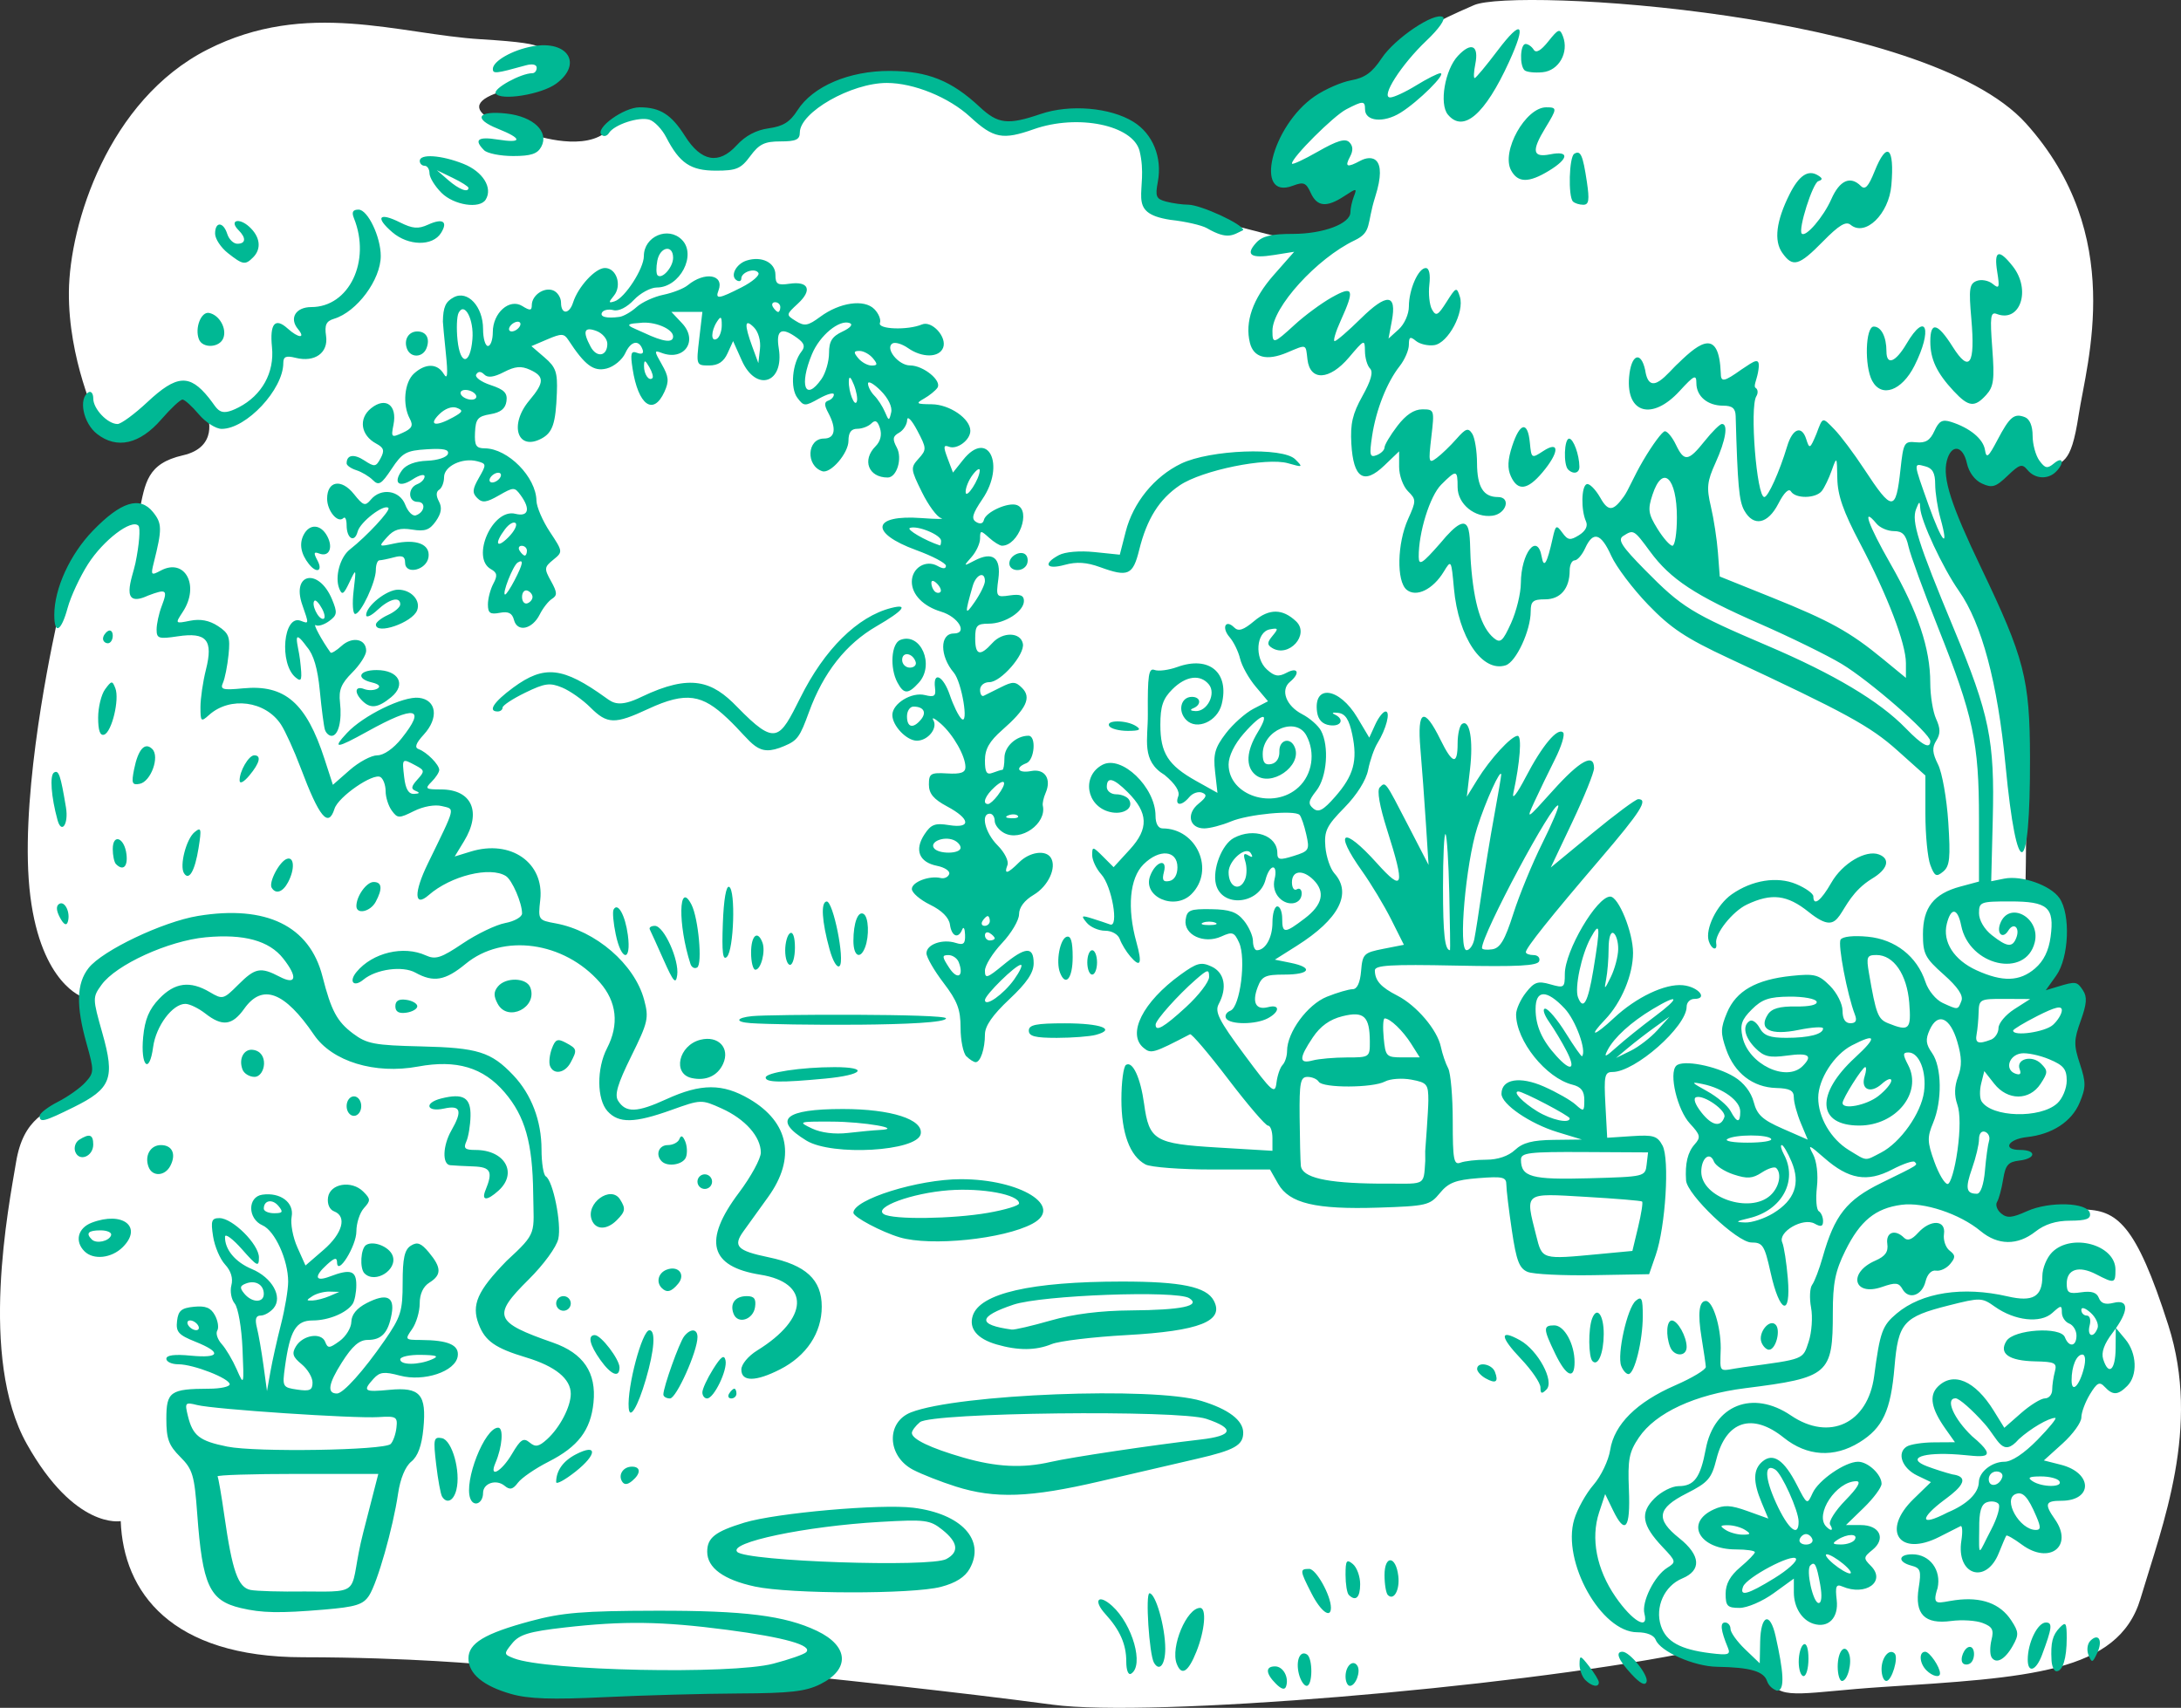 <?xml version="1.0" ?><svg height="251.676mm" viewBox="0 0 321.373 251.676" width="321.373mm" xmlns="http://www.w3.org/2000/svg">
    <rect x="0" y="0" width="321.373" height="251.676" fill="#333333" stroke="none"/>
    <path d="m 1614.029,2190.804 c 16.016,0.01 27.241,1.121 27.241,1.121 0,0 0.073,2.66 8.746,3.056 8.673,0.396 34.79,0.021 36.989,-1.495 2.199,-1.517 4.223,0.428 4.223,0.428 0,0 18.865,1.947 33.279,3.882 14.414,1.935 67.083,-2.491 92.873,-7.542 6.928,2.74 11.426,-0.479 13.139,4.17 1.03,2.796 5.35,1.475 16.12,0.773 21.54,-1.403 34.885,-2.041 38.158,-13.035 3.274,-10.994 8.915,-25.217 4.102,-40.278 -4.813,-15.061 -7.598,-17.018 -12.68,-17.062 -5.082,-0.044 -5.204,2.88 -8.502,2.836 -3.298,-0.044 -7.085,0.77 -5.375,-1.451 1.71,-2.221 2.59,-13.016 2.59,-13.016 0,0 5.838,1.431 9.173,-4 3.335,-5.432 -2.213,-9.453 -2.213,-9.453 l 4.132,-5.038 -5.187,-0.067 -2.117,-2.117 c 0,0 4.324,-3.797 4.153,-7.997 -0.171,-4.199 -5.033,-6.838 -5.033,-6.838 0,0 0.567,-25.138 -0.875,-29.294 -1.441,-4.156 -4.715,-17.259 -8.185,-21.35 -3.47,-4.09 -3.372,-14.511 -3.372,-14.511 0,0 1.197,-3.452 2.736,-1.341 1.539,2.111 1.881,8.619 4.96,5.585 3.078,-3.034 4.202,-6.332 4.202,-6.332 0,0 0.855,7.74 3.445,5.761 2.59,-1.979 3.738,-0.66 4.935,-8.465 1.197,-7.806 7.038,-26.52 -7.767,-42.966 -14.805,-16.447 -75.392,-19.999 -81.329,-17.427 -5.937,2.572 -9.382,4.375 -11.19,7.102 -1.808,2.726 -2.443,3.936 -5.595,5.871 -3.152,1.935 -4.471,-1.099 -7.549,3.87 -3.078,4.969 -2.858,7.695 -2.858,7.695 0,0 7.72,-1.649 6.621,-0.989 -1.099,0.66 4.691,1.451 4.691,1.451 l -1.197,7.63 -4.178,2.485 -5.247,-0.35 -21.53,-5.543 c 0,0 3.64,-7.608 -1.49,-10.62 -5.131,-3.012 -13.853,-2.293 -18.861,-0.688 -5.008,1.605 -4.74,-4.551 -10.75,-6.09 -6.01,-1.539 -14.366,-0.484 -17.419,1.759 -3.054,2.243 -4.251,5.211 -4.251,5.211 0,0 -4.813,-0.044 -5.961,1.385 -1.148,1.429 -3.078,3.958 -7.183,2.704 -4.104,-1.253 -3.616,-6.728 -6.963,-7.168 -3.347,-0.44 -3.591,0.638 -7.305,3.232 -3.713,2.595 -10.75,0.044 -10.75,0.044 0,0 -12.854,-3.104 -5.193,-5.982 7.661,-2.878 9.811,-3.538 7.661,-5.033 -2.15,-1.495 2.199,-2.221 -9.846,-2.946 -12.045,-0.726 -25.67,-5.926 -40.304,1.528 -14.634,7.454 -20.302,25.747 -20.4,35.685 -0.098,9.938 4.126,18.817 4.126,18.817 0,0 2.934,3.017 5.304,1.082 2.37,-1.935 4.788,-5.519 6.987,-5.145 2.199,0.374 4.031,3.584 4.031,3.584 0,0 1.661,4.551 -3.64,5.761 -5.302,1.209 -5.569,4.049 -6.449,8.425 -2.5,0.625 -7.453,4.086 -8.845,7.648 -1.393,3.562 -1.906,2.177 -3.347,8.861 -1.442,6.684 -5.484,27.088 -3.847,40.06 1.637,12.973 7.769,14.863 7.769,14.863 0,0 1.295,3.65 1.71,7.212 0.415,3.562 1.173,5.123 -2.981,7.343 -4.153,2.221 -7.525,3.276 -8.6,9.74 -1.075,6.464 -5.538,28.839 1.571,41.526 7.109,12.687 13.848,11.384 13.848,11.384 0.386,10.43 7.376,20.054 26.846,20.061 z" fill="#FFFFFF" transform="translate(259.952,34.545) translate(-1829.344,-1981.129)"/>
    <path d="m 1644.7,2196.215 c -4.104,-1.169 -6.282,-2.984 -6.282,-5.237 0,-2.243 2.378,-3.675 9.131,-5.496 4.675,-1.26 7.7,-1.511 18.512,-1.534 13.026,-0.028 18.993,0.719 23.712,2.97 4.696,2.239 4.911,5.659 0.494,7.855 -2.163,1.076 -4.426,1.334 -12,1.368 -5.134,0.024 -14.019,0.268 -19.745,0.544 -7.856,0.378 -11.248,0.263 -13.822,-0.47 z m 38.622,-4.461 c 2.354,-0.613 4.54,-1.374 4.858,-1.691 1.007,-1.005 -3.185,-2.191 -11.662,-3.3 -9.609,-1.257 -15.252,-1.336 -23.997,-0.334 -5.184,0.594 -6.6,1.024 -7.659,2.328 -1.264,1.556 -1.257,1.615 0.258,2.207 4.721,1.845 31.983,2.41 38.202,0.791 z m 74.073,2.954 c -1.52,-1.52 -1.57,-2.558 -0.124,-2.558 1.192,0 2.077,1.599 1.629,2.945 -0.187,0.563 -0.681,0.436 -1.504,-0.387 z m 72.387,-0.354 c -0.471,-1.484 -2.466,-2.063 -7.395,-2.144 -3.388,-0.055 -8.36,-2.248 -9.024,-3.978 -0.26,-0.677 -1.313,-1.108 -2.713,-1.108 -5.325,0 -11.153,-10.429 -9.295,-16.632 0.458,-1.528 1.738,-3.822 2.845,-5.099 1.107,-1.277 2.212,-3.587 2.455,-5.133 0.591,-3.765 3.893,-7.047 9.581,-9.525 2.505,-1.091 4.536,-2.316 4.512,-2.722 -0.024,-0.406 -0.307,-2.349 -0.63,-4.319 -0.584,-3.563 -0.369,-5.394 0.635,-5.394 1.023,0 2.192,3.7 2.192,6.936 -0.103,4.079 -0.418,3.335 3.41,2.819 8.996,-1.213 8.665,-1.083 9.548,-3.756 0.454,-1.377 0.613,-3.637 0.353,-5.024 -0.26,-1.386 -0.187,-2.9 0.163,-3.364 0.349,-0.464 1.046,-2.297 1.549,-4.074 1.745,-6.169 3.524,-8.422 8.623,-10.921 5.623,-2.756 5.413,-2.622 4.922,-3.114 -0.216,-0.216 -1.714,0.297 -3.33,1.139 -3.658,1.907 -6.384,1.439 -9.974,-1.712 -2.285,-2.005 -2.475,-2.068 -1.66,-0.544 0.543,1.016 0.775,3.005 0.567,4.858 -0.195,1.726 -0.069,3.313 0.277,3.527 0.347,0.214 0.631,0.872 0.631,1.46 0,0.804 -0.309,0.897 -1.244,0.374 -1.7,-0.952 -5.443,1.215 -4.774,2.762 0.26,0.601 0.631,2.992 0.825,5.313 0.48,5.756 -1.193,5.192 -2.537,-0.856 -0.895,-4.029 -1.157,-4.441 -2.825,-4.441 -2.094,0 -9.493,-7.032 -9.633,-9.155 -0.163,-2.482 0.234,-4.148 1.266,-5.305 0.931,-1.044 0.853,-1.389 -0.694,-3.059 -1.863,-2.01 -3.142,-7.4 -2.021,-8.521 0.942,-0.941 5.87,0 8.565,1.643 1.397,0.85 2.474,2.245 2.849,3.692 0.491,1.896 1.285,2.625 4.284,3.94 l 3.681,1.613 -1.025,-2.453 c -0.564,-1.349 -1.025,-3.046 -1.025,-3.77 0,-1.022 -0.584,-1.333 -2.609,-1.391 -3.42,-0.098 -6.13,-2.183 -7.353,-5.661 -0.857,-2.435 -0.841,-3.157 0.122,-5.452 1.344,-3.2 4.275,-4.868 9.5,-5.408 3.41,-0.352 4,-0.2 5.663,1.464 1.024,1.024 1.856,2.676 1.856,3.684 0,1.2 0.396,1.828 1.154,1.828 0.805,0 1.007,-0.38 0.669,-1.256 -1.132,-2.933 -2.549,-10.355 -2.111,-11.063 0.283,-0.458 1.905,-0.632 4.005,-0.43 4.056,0.39 7.251,2.894 8.493,6.659 0.423,1.283 1.55,2.651 2.563,3.112 2.279,1.039 2.22,1.046 2.747,-0.329 0.299,-0.78 -0.546,-2.03 -2.616,-3.867 -2.746,-2.437 -3.058,-3.045 -3.058,-5.952 0,-3.925 1.595,-5.958 5.499,-7.009 l 2.758,-0.742 v -9.262 c 0,-11.211 -0.843,-15.157 -5.997,-28.085 -2.14,-5.368 -4.115,-10.78 -4.389,-12.027 -0.383,-1.742 -0.88,-2.267 -2.148,-2.267 -0.907,0 -2.059,-0.492 -2.558,-1.094 -2.238,-2.697 -1.27,0.102 2.042,5.897 4.068,7.12 5.871,12.51 5.871,17.552 0,1.884 0.386,4.273 0.858,5.308 0.651,1.429 0.658,2.202 0.028,3.21 -0.647,1.036 -0.588,1.812 0.265,3.523 0.602,1.207 1.279,5.034 1.504,8.503 0.342,5.271 0.218,6.467 -0.752,7.272 -1.008,0.837 -1.257,0.711 -1.891,-0.957 -0.401,-1.056 -0.73,-4.458 -0.73,-7.56 v -5.64 l -4.128,-3.695 c -3.998,-3.578 -7.56,-5.526 -24.838,-13.586 -6.345,-2.959 -8.546,-4.421 -11.891,-7.893 -2.258,-2.344 -4.7,-5.58 -5.427,-7.192 -1.515,-3.361 -2.675,-3.704 -3.845,-1.136 -0.45,0.987 -1.148,1.795 -1.551,1.795 -0.403,0 -0.734,0.668 -0.734,1.483 0,2.667 -1.352,4.261 -3.615,4.261 -1.787,0 -2.129,0.285 -2.129,1.78 0,2.821 -2.155,7.457 -3.692,7.945 -3.458,1.098 -6.966,-4.117 -7.62,-11.329 -0.384,-4.236 -0.405,-4.271 -1.497,-2.471 -1.595,2.628 -4.066,3.829 -5.476,2.659 -1.507,-1.251 -1.395,-6.823 0.21,-10.396 1.222,-2.721 1.222,-2.888 -0.02,-4.129 -0.711,-0.711 -1.293,-2.322 -1.293,-3.581 v -2.288 l -2.18,2.089 c -3.02,2.893 -4.563,1.88 -4.859,-3.191 -0.173,-2.95 0.171,-4.433 1.635,-7.051 1.267,-2.267 1.62,-3.548 1.116,-4.053 -0.405,-0.405 -0.742,-1.561 -0.748,-2.568 -0.021,-1.774 -0.083,-1.745 -2.349,0.933 -2.872,3.394 -5.751,3.529 -6.124,0.287 -0.266,-2.308 -0.055,-2.239 -3.023,-0.991 -2.978,1.252 -4.906,0.746 -5.452,-1.433 -0.775,-3.089 0.417,-6.495 3.5,-9.998 l 3.02,-3.431 -2.926,0.468 c -3.477,0.556 -4.302,0 -2.679,-1.789 0.897,-0.991 2.232,-1.315 5.422,-1.315 4.482,0 8.469,-1.502 8.469,-3.191 0,-0.55 0.227,-1.591 0.504,-2.313 0.484,-1.26 0.427,-1.263 -1.411,-0.059 -2.613,1.712 -4.004,1.575 -4.944,-0.488 -0.684,-1.502 -1.045,-1.647 -2.615,-1.05 -5.848,2.223 -3.154,-8.824 3.214,-13.183 1.506,-1.031 3.928,-2.09 5.382,-2.354 2.006,-0.364 3.085,-1.146 4.471,-3.241 1.942,-2.934 7.771,-6.856 9.032,-6.077 0.436,0.27 -0.579,1.728 -2.414,3.466 -3.721,3.525 -6.827,8.388 -5.355,8.382 0.526,0 2.248,-0.8 3.828,-1.772 1.58,-0.973 3.175,-1.779 3.545,-1.791 1.025,-0.035 -3.237,4.196 -5.867,5.824 -2.487,1.539 -5.216,1.273 -5.216,-0.509 0,-1.281 -0.301,-1.281 -2.765,0 -1.88,0.972 -8.005,7.086 -8.005,7.99 0,0.235 1.721,-0.557 3.824,-1.76 2.837,-1.623 4.033,-1.979 4.633,-1.379 0.553,0.553 0.585,1.228 0.1,2.135 -0.807,1.509 -0.445,1.646 1.542,0.583 1.58,-0.846 4.085,-0.709 2.175,5.314 -1.301,4.103 -0.447,5.189 -3.046,6.431 -5.563,2.66 -12.101,9.853 -12.101,13.316 0,2.007 0.169,1.961 3.31,-0.917 1.469,-1.346 3.911,-3.144 5.425,-3.995 3.201,-1.799 3.43,-1.22 1.337,3.391 -0.762,1.678 -1.17,3.052 -0.906,3.052 0.263,0 1.994,-1.492 3.845,-3.316 3.859,-3.801 5.337,-3.692 4.581,0.337 l -0.488,2.6 1.5,-1.358 c 0.841,-0.761 1.5,-2.241 1.5,-3.367 0,-2.494 1.391,-5.667 2.484,-5.667 0.508,0 0.709,0.929 0.532,2.449 -0.157,1.347 0.02,2.993 0.39,3.658 0.586,1.047 0.871,0.899 2.145,-1.113 1.397,-2.206 1.494,-2.244 1.961,-0.772 0.717,2.259 -1.714,6.848 -3.782,7.141 -0.91,0.128 -2.122,-0.153 -2.693,-0.626 -0.845,-0.702 -1.037,-0.597 -1.037,0.566 0,0.785 -0.61,2.203 -1.357,3.152 -1.891,2.405 -3.485,6.445 -4.063,10.298 -0.424,2.828 -0.334,3.208 0.67,2.822 0.638,-0.245 1.16,-0.755 1.16,-1.134 0,-0.379 0.846,-1.799 1.88,-3.154 1.265,-1.658 2.472,-2.465 3.689,-2.465 1.775,0 1.8,0.073 1.332,4.052 -0.446,3.797 -0.396,3.993 0.799,3.104 0.701,-0.522 2.006,-1.78 2.9,-2.796 1.375,-1.563 1.733,-1.681 2.323,-0.77 0.383,0.592 0.702,2.547 0.708,4.344 0.02,3.503 0.929,4.99 3.079,4.99 1.961,0 1.26,2.457 -0.783,2.748 -2.602,0.37 -5.157,-1.711 -5.157,-4.2 0,-2.59 -0.173,-2.617 -2.414,-0.377 -1.672,1.672 -3.349,7.065 -3.316,10.66 0.02,1.329 0.516,1.009 3.163,-2.01 5.068,-6.155 4.201,-1.214 4.527,2.982 0.446,5.933 1.527,9.444 3.381,10.982 0.961,0.797 1.313,0.49 2.539,-2.211 0.783,-1.725 1.431,-4.37 1.439,-5.877 0.026,-4.474 2.435,-7.536 3.071,-3.902 0.316,1.805 0.789,1.014 1.611,-2.691 0.442,-1.992 0.549,-2.055 1.43,-0.85 0.821,1.123 1.161,1.173 2.463,0.36 0.96,-0.6 1.333,-1.337 1.024,-2.022 -0.758,-1.679 -0.687,-5.223 0.112,-5.493 0.395,-0.134 1.298,0.775 2.007,2.02 1.212,2.18 1.969,1.865 3.461,-0.202 0.673,-0.932 1.425,-2.88 2.828,-5.269 1.403,-2.389 2.853,-4.343 3.221,-4.343 0.368,0 1.095,0.889 1.616,1.975 1.231,2.567 1.83,2.491 4.248,-0.538 1.103,-1.382 2.248,-2.513 2.544,-2.513 0.949,-2e-4 0.548,2.422 -0.948,5.72 -1.249,2.753 -1.345,3.667 -0.684,6.462 0.423,1.79 0.891,4.84 1.038,6.777 l 0.267,3.522 7.609,3.059 c 8.63,3.47 11.561,5.091 16.412,9.079 l 3.411,2.804 v -2.18 c 0,-2.888 -2.726,-10.002 -6.77,-17.669 -2.466,-4.676 -3.296,-7.053 -3.339,-9.564 -0.055,-3.249 -0.077,-3.282 -0.815,-1.188 -0.417,1.185 -1.077,2.558 -1.467,3.052 -0.89,1.126 -3.869,1.173 -4.549,0.071 -0.316,-0.511 -1.022,0.173 -1.855,1.795 -1.555,3.031 -3.669,3.453 -5.029,1.005 -0.769,-1.385 -0.979,-3.694 -1.264,-13.911 -0.032,-1.137 -0.499,-1.526 -1.835,-1.526 -2.305,0 -3.95,-1.38 -3.955,-3.319 0,-1.334 -0.317,-1.186 -2.476,1.165 -4.023,4.38 -7.89,3.315 -7.439,-2.048 0.281,-3.344 1.727,-3.978 2.372,-1.041 0.635,4.303 3.4,0.275 4.906,-1.039 3.268,-3.203 5.973,-5.026 6.231,1.47 0,1.4 0.466,1.321 3.048,-0.518 1.921,-1.256 2.939,-2.186 2.427,0.495 -0.204,1.066 -0.69,1.995 -0.341,2.21 0.348,0.215 0.396,0.773 0.106,1.24 -0.999,1.603 0.051,14.849 1.177,14.849 0.559,0 2.243,-3.743 3.366,-7.48 0.791,-2.634 2.146,-3.143 2.809,-1.056 0.477,1.504 0.563,1.46 1.501,-0.772 0.957,-2.536 0.83,-2.537 2.66,-0.658 0.916,0.94 2.884,3.567 4.374,5.839 4.16,6.341 4.671,6.344 5.358,0.026 0.428,-3.937 0.55,-4.146 2.302,-3.969 1.389,0.141 2.059,-0.272 2.692,-1.662 0.675,-1.481 1.164,-1.748 2.453,-1.341 2.772,0.877 4.746,2.505 5,4.126 0.207,1.32 0.49,1.096 1.827,-1.442 1.82,-3.453 2.466,-3.993 4.051,-3.385 0.715,0.274 1.142,1.298 1.142,2.737 0,1.264 0.45,2.914 0.999,3.666 0.849,1.161 1.173,1.222 2.154,0.408 1.333,-1.106 1.582,-0.062 0.293,1.228 -1.189,1.189 -3.091,1.079 -4.188,-0.243 -0.81,-0.976 -1.154,-0.878 -2.946,0.84 -1.749,1.675 -2.27,1.835 -3.771,1.151 -1.06,-0.483 -1.93,-1.654 -2.224,-2.993 -0.589,-2.684 -2.324,-2.883 -2.962,-0.34 -0.642,2.558 0.615,6.473 5.052,15.731 6.396,13.346 7.179,16.387 7.209,28.002 0.047,18.059 -1.929,18.666 -3.607,1.109 -1.159,-12.117 -3.508,-20.907 -6.863,-25.681 -2.387,-3.397 -5.632,-10.357 -5.709,-12.245 -0.043,-1.038 -0.138,-1.01 -0.602,0.173 -0.712,1.82 0.258,4.898 5.546,17.617 5.273,12.682 6.043,16.45 5.747,28.129 l -0.23,9.102 1.91,-0.384 c 2.581,-0.518 6.817,0.969 8.139,2.857 1.672,2.387 1.412,8.79 -0.464,11.425 l -1.544,2.168 1.723,-0.524 c 2.698,-0.821 2.883,-0.795 3.76,0.537 0.639,0.971 0.564,1.983 -0.332,4.474 -1.028,2.859 -1.042,3.571 -0.122,6.363 0.907,2.756 0.903,3.459 -0.037,5.71 -1.168,2.794 -4.032,4.668 -7.763,5.076 -2.818,0.309 -3.673,1.893 -1.022,1.893 2.474,0 2.383,1.28 -0.112,1.568 -1.633,0.189 -2.035,0.656 -2.375,2.764 -0.225,1.395 -0.629,2.894 -0.898,3.329 -0.269,0.435 -4e-4,1.197 0.596,1.693 0.88,0.73 1.601,0.669 3.806,-0.325 3.312,-1.494 8.982,-1.307 9.283,0.305 0.153,0.821 -0.538,1.08 -2.902,1.092 -2.106,0 -3.757,0.529 -5.139,1.615 -2.623,2.063 -5.518,2.034 -8.069,-0.083 -3.078,-2.553 -8.378,-4.313 -11.661,-3.873 -3.843,0.515 -6.092,2.356 -8.273,6.768 -1.482,2.999 -1.841,4.776 -1.841,9.121 0,9.097 -0.564,9.583 -12.924,11.138 -7.386,0.929 -13.192,3.624 -15.65,7.263 -1.456,2.155 -1.659,3.218 -1.474,7.699 0.236,5.735 -0.541,6.739 -2.342,3.026 l -1.157,-2.385 -0.891,2.699 c -1.264,3.829 -0.379,8.384 2.419,12.445 2.481,3.601 4.924,5.023 4.258,2.478 -0.449,-1.717 1.469,-5.58 3.355,-6.758 1.349,-0.843 1.327,-0.946 -0.661,-3.044 -3.068,-3.236 -3.372,-5.03 -1.217,-7.185 0.994,-0.994 2.59,-1.807 3.547,-1.807 2.31,0 3.225,-1.242 4.01,-5.445 1.219,-6.526 6.93,-8.784 12.557,-4.966 5.677,3.853 11.336,1.172 12.259,-5.807 0.863,-6.523 1.19,-7.431 3.321,-9.224 3.689,-3.104 9.754,-4.039 16.339,-2.521 3.747,0.864 5.126,0.057 5.126,-2.999 0,-1.137 0.646,-2.712 1.436,-3.502 2.872,-2.873 9.334,-1.105 9.334,2.554 0,2.058 -0.139,2.091 -2.862,0.682 -2.54,-1.313 -4.318,-0.744 -4.318,1.383 0,1.361 0.313,1.548 2.146,1.279 1.514,-0.222 2.276,0.024 2.588,0.837 0.309,0.805 0.961,1.022 2.162,0.721 2.34,-0.587 2.284,1.234 -0.134,4.405 -1.256,1.647 -1.704,2.905 -1.388,3.901 0.793,2.499 1.805,1.625 1.83,-1.581 l 0.024,-3.051 1.412,1.695 c 1.699,2.039 1.834,5.319 0.284,6.87 -1.385,1.385 -2.134,1.418 -3.324,0.144 -0.768,-0.822 -1.126,-0.642 -2.182,1.094 -0.695,1.143 -1.264,2.679 -1.264,3.413 0,0.734 -1.243,2.459 -2.763,3.832 l -2.763,2.497 2.514,0.638 c 4.702,1.195 4.743,5.306 0.053,5.306 -2.361,0 -2.522,0.466 -0.941,2.723 2.793,3.987 -0.801,6.747 -4.87,3.738 -1.162,-0.859 -2.193,-1.453 -2.291,-1.319 -0.098,0.134 -0.592,1.282 -1.098,2.553 -1.877,4.717 -6.315,3.255 -5.521,-1.819 0.205,-1.31 0.147,-2.27 -0.128,-2.135 -0.276,0.134 -1.679,0.846 -3.118,1.58 -5.916,3.017 -8.597,-0.924 -3.798,-5.584 l 2.559,-2.486 -2.012,-0.965 c -2.234,-1.07 -3.057,-3.32 -1.562,-4.267 0.532,-0.338 2.351,-0.619 4.041,-0.625 l 3.073,-0.02 -1.397,-1.974 c -2.102,-2.972 -2.452,-4.887 -1.132,-6.207 2.282,-2.282 5.499,-0.904 8.239,3.529 l 1.563,2.528 2.47,-2.169 c 1.359,-1.193 2.944,-2.169 3.522,-2.169 0.579,0 1.056,-0.565 1.062,-1.256 0,-0.691 0.183,-1.903 0.395,-2.693 0.343,-1.277 0.02,-1.444 -2.916,-1.506 -3.873,-0.081 -5.38,-1.154 -4.221,-3.002 1.077,-1.716 7.994,-2.163 8.611,-0.557 0.596,1.554 1.71,1.395 1.71,-0.244 0,-0.748 -0.485,-1.545 -1.077,-1.772 -0.592,-0.227 -1.077,-0.958 -1.077,-1.624 0,-1.111 -0.118,-1.105 -1.42,0.073 -1.733,1.568 -5.524,1.149 -8.46,-0.936 -1.905,-1.352 -2.123,-1.358 -6.785,-0.181 -6.69,1.688 -7.444,2.544 -7.996,9.069 -0.544,6.443 -1.724,8.981 -5.161,11.105 -3.748,2.316 -7.724,2.071 -11.158,-0.689 -4.627,-3.718 -8.495,-2.487 -9.916,3.156 -0.725,2.879 -1.222,3.452 -4.399,5.061 -4.345,2.202 -4.601,3.788 -1.069,6.606 3.146,2.51 3.304,4.734 0.42,5.929 -2.634,1.091 -4.042,4.233 -3.132,6.989 0.765,2.317 2.852,3.474 7.252,4.018 2.696,0.333 3.04,0.226 2.611,-0.811 -1.055,-2.554 -1.184,-3.708 -0.415,-3.708 0.441,0 0.802,0.424 0.802,0.943 0,0.518 0.969,1.871 2.154,3.006 l 2.154,2.064 0.062,-3.186 c 0.081,-3.902 1.441,-4.562 2.282,-0.788 1.118,5.02 1.452,8.013 0.202,8.013 -0.728,-0.264 -1.25,-0.795 -1.451,-1.386 z m 34.079,-26.173 c -0.336,-0.349 -1.117,-0.44 -1.736,-0.202 -0.812,0.311 -1.116,1.389 -1.093,3.865 -0.055,4.636 -0.132,3.745 1.736,0.202 0.948,-1.797 1.432,-3.512 1.093,-3.865 z m 5.599,1.89 c -1.242,-2.91 -1.992,-3.727 -3.049,-3.322 -1.98,0.76 0.561,5.296 2.967,5.296 0.734,0 0.751,-0.406 0.081,-1.974 z m -13.06,-0.613 c 2.86,-1.195 4.538,-2.832 4.577,-4.465 0.037,-1.502 1.92,-3 3.771,-3 1.063,0 2.882,-1.208 4.868,-3.231 1.744,-1.777 2.921,-3.231 2.615,-3.231 -0.966,0 -3.63,1.559 -5.369,3.141 -2.439,2.795 -2.991,0.041 -5.026,-2.258 -1.843,-2.081 -3.776,-3.777 -4.296,-3.77 -1.567,0.024 -0.262,3.014 2.437,5.588 4.557,3.788 1.007,2.916 -2.03,2.699 -5.266,-0.388 -7.741,0.542 -4.611,1.731 1.09,0.414 2.776,0.953 3.745,1.196 3.499,0.472 -0.235,3.028 -1.288,3.833 -3.326,2.496 -3.792,4.049 0.606,1.765 z m 8.026,-5.176 c 0.157,-0.469 -0.227,-0.853 -0.853,-0.853 -0.625,0 -1.137,0.511 -1.137,1.137 0,1.268 1.546,1.047 1.99,-0.284 z m 8.422,0.583 c -0.244,-0.395 -1.475,-0.713 -2.735,-0.707 -1.743,0 -2.034,0.177 -1.214,0.707 1.424,0.92 4.518,0.92 3.949,0 z m 3.617,-16.694 c 0.288,-1.164 0.193,-1.974 -0.231,-1.974 -0.869,0 -1.591,1.72 -1.591,3.792 0,1.979 1.173,0.808 1.822,-1.818 z m 2.002,-5.856 c 0.213,-0.555 -0.237,-1.575 -1,-2.265 -0.803,-0.727 -1.388,-0.906 -1.388,-0.427 0,0.456 0.361,0.829 0.802,0.829 0.448,0 0.636,0.633 0.426,1.436 -0.424,1.621 0.562,1.983 1.16,0.427 z m -47.784,-16.944 c 3.163,-1.929 4.04,-4.38 2.707,-7.571 -0.57,-1.363 -1.225,-2.478 -1.456,-2.478 -0.232,0 -0.088,0.625 0.322,1.389 2.082,3.89 -0.299,8.245 -5.133,9.389 -1.996,0.472 -2.091,0.575 -0.585,0.634 0.987,0.039 2.853,-0.574 4.146,-1.363 z m -0.433,-2.622 c 1.296,-1.173 1.73,-3.182 0.872,-4.04 -0.243,-0.243 -1.2,0.055 -2.127,0.663 -1.375,0.9 -2.142,0.953 -4.162,0.287 -1.362,-0.45 -2.664,-1.307 -2.894,-1.905 -0.593,-1.545 -1.863,-0.517 -1.863,1.506 0,3.781 7.145,6.231 10.175,3.489 z m 31.626,-3.658 c 0.163,-1.876 0.436,-3.855 0.608,-4.398 0.171,-0.543 -0.092,-1.135 -0.585,-1.317 -0.525,-0.193 -0.897,0.255 -0.897,1.077 0,0.773 -0.46,2.709 -1.022,4.303 -1.037,2.941 -0.884,3.745 0.714,3.745 0.539,0 1.004,-1.339 1.184,-3.41 z m -4.055,-2.91 c 0.428,-3.096 0.423,-5.603 -0.02,-6.847 -0.463,-1.316 -0.428,-2.657 0.106,-4.071 0.598,-1.585 0.571,-2.871 -0.11,-5.18 -1.057,-3.586 -2.867,-4.366 -4.058,-1.751 -0.651,1.43 -0.582,2.11 0.351,3.442 1.432,2.045 1.505,7.029 0.151,10.271 -0.89,2.13 -0.869,2.821 0.173,5.721 0.652,1.814 1.533,3.298 1.957,3.298 0.424,0 1.074,-2.198 1.446,-4.884 z m -11.262,0.26 c 2.863,-1.481 5.916,-5.796 6.341,-8.964 0.4,-2.983 -0.713,-5.797 -2.292,-5.797 -0.857,0 -0.863,0.282 -0.039,1.871 2.113,4.073 -1.799,8.899 -7.215,8.899 -6.189,0 -6.476,-4.617 -0.622,-10.013 3.311,-3.051 3.15,-3.67 -0.467,-1.8 -2.614,1.352 -4.952,4.994 -4.956,7.719 0,2.899 1.871,6.096 4.52,7.712 2.746,1.674 2.283,1.638 4.73,0.372 z m -16.184,-2.017 c -0.427,-0.691 -5.373,-0.682 -6.462,0.02 -0.456,0.29 0.886,0.528 2.983,0.528 2.097,0 3.662,-0.242 3.479,-0.538 z m -6.89,-3.23 c 0.319,-0.957 -3.017,-3.303 -4.157,-2.923 -0.48,0.161 -0.175,1.05 0.773,2.255 1.55,1.97 2.863,2.229 3.383,0.668 z m 2.334,-0.816 c 0,-1.562 -2.525,-3.418 -5.49,-4.033 -1.864,-0.387 -1.808,-0.292 0.621,1.05 1.469,0.812 3.015,2.119 3.436,2.906 0.96,1.794 1.433,1.819 1.433,0.077 z m 46.699,-1.186 c 0.78,-0.706 1.407,-2.2 1.407,-3.353 0,-1.709 -0.461,-2.272 -2.586,-3.16 -1.423,-0.594 -3.277,-0.982 -4.121,-0.861 -1.81,0.259 -2.453,2.37 -0.903,2.965 0.729,0.28 0.948,0.079 0.679,-0.622 -0.587,-1.53 1.816,-2.162 3.15,-0.829 1.031,1.031 1.024,1.297 -0.071,2.97 -1.639,2.501 -4.86,2.493 -6.834,-0.021 l -1.459,-1.855 -0.456,1.815 c -0.25,0.998 -0.23,2.179 0.045,2.623 1.474,2.385 8.644,2.593 11.152,0.323 z m -26.333,-1.103 c 1.04,-0.819 1.892,-1.838 1.892,-2.265 0,-0.428 -0.626,-0.211 -1.391,0.481 -1.652,1.495 -3.156,0.846 -2.539,-1.096 0.24,-0.757 0.28,-1.376 0.088,-1.376 -0.414,0 -3.338,4.634 -3.338,5.29 0,1.037 3.534,0.345 5.288,-1.034 z m -11.176,-4.399 c 1.553,-1.553 0.91,-1.99 -2.284,-1.552 -2.601,0.356 -3.409,0.167 -4.667,-1.091 -1.613,-1.613 -1.969,-3.315 -0.84,-4.013 0.375,-0.232 1.033,0.234 1.461,1.035 0.601,1.123 1.5,1.456 3.926,1.456 3.333,0 5.419,-0.534 5.419,-1.388 0,-0.284 -1.616,-0.185 -3.591,0.219 -4.158,0.852 -5.976,-0.051 -4.557,-2.261 0.573,-0.892 1.724,-1.224 4.128,-1.191 2.061,0.028 3.232,-0.245 3.069,-0.718 -0.146,-0.42 -1.936,-0.75 -3.979,-0.733 -3.013,0.026 -4.066,0.382 -5.571,1.887 -1.516,1.516 -1.766,2.265 -1.366,4.088 0.875,3.981 6.449,6.664 8.853,4.26 z m 27.728,-3.882 c 0.625,-0.24 1.136,-1.016 1.136,-1.725 0,-0.709 1.05,-1.961 2.333,-2.783 l 2.334,-1.494 -3.769,-0.02 c -3.623,-0.02 -3.772,0.065 -3.825,1.962 -0.03,1.086 -0.163,2.54 -0.296,3.231 -0.255,1.332 0.243,1.528 2.087,0.821 z m 9.157,-2.189 c 0.722,-0.653 1.313,-1.628 1.313,-2.166 0,-0.713 -0.973,-0.485 -3.59,0.841 -1.974,1.001 -3.59,1.976 -3.59,2.166 0,0.888 4.701,0.214 5.867,-0.841 z m -21.171,-3.255 c -0.336,-4.186 -2.294,-7.045 -4.825,-7.045 -1.418,0 -1.526,0.261 -1.107,2.692 1.037,6.024 1.317,6.758 2.815,7.362 3.107,1.253 3.433,0.939 3.117,-3.01 z m 18.54,-5.071 c 1.271,-1.093 2.012,-2.602 2.288,-4.66 0.584,-4.355 -0.398,-5.211 -5.97,-5.211 -4.369,0 -4.579,0.079 -4.579,1.743 0,1.028 0.776,2.354 1.892,3.231 2.259,1.777 3.037,1.859 3.605,0.38 0.575,-1.497 -0.387,-2.343 -1.188,-1.046 -0.807,1.305 -1.761,0.447 -1.182,-1.062 1.31,-3.414 5.994,-0.836 5.082,2.798 -1.341,5.345 -9.649,3.446 -10.833,-2.476 -0.524,-2.623 -1.5,-2.753 -2.12,-0.281 -0.668,2.662 1.046,5.345 4.386,6.864 3.846,1.749 6.357,1.668 8.62,-0.279 z m -15.442,-33.502 c 0,-1.105 -8.956,-8.901 -13.062,-11.371 -2.133,-1.283 -7.579,-3.953 -12.102,-5.933 -9.503,-4.16 -13.114,-6.54 -16.121,-10.622 -2.392,-3.248 -2.43,-3.27 -3.949,-2.307 -0.877,0.556 -0.279,1.492 3.231,5.055 5.389,5.471 6.816,6.352 18,11.121 9.83,4.191 16.531,8.193 20.394,12.178 2.443,2.52 3.61,3.128 3.61,1.879 z m -37.336,-32.948 c 0,-5.908 -2.103,-7.882 -3.591,-3.372 -0.726,2.199 -0.635,2.833 0.721,5.026 0.853,1.38 1.848,2.51 2.211,2.51 0.363,0 0.659,-1.874 0.659,-4.164 z m 38.828,0.103 c -0.421,-1.518 -0.768,-3.772 -0.77,-5.01 0,-1.644 -0.391,-2.351 -1.44,-2.625 -1.79,-0.468 -1.809,-0.71 0.459,5.679 1.964,5.531 3.095,6.795 1.751,1.956 z m -94.528,170.32 c -0.49,-1.952 0.151,-3.518 1.181,-2.882 0.892,0.551 0.861,4.636 -0.036,4.636 -0.387,0 -0.902,-0.79 -1.145,-1.754 z m 6.875,0.36 c 0,-1.57 1.121,-2.568 1.748,-1.555 0.525,0.849 -0.263,2.949 -1.107,2.949 -0.353,0 -0.641,-0.627 -0.641,-1.394 z m 35.326,0.532 c -0.474,-0.474 -0.855,-1.524 -0.846,-2.333 0.02,-1.376 0.108,-1.355 1.42,0.323 0.772,0.987 1.411,2.037 1.42,2.333 0.024,0.815 -1.026,0.645 -1.994,-0.323 z m 6.801,-0.869 c -1.933,-2.085 -2.419,-3.296 -1.325,-3.296 1.084,0 3.874,3.473 3.556,4.426 -0.212,0.635 -0.934,0.269 -2.231,-1.13 z m 30.392,-1.099 c 0,-2.305 1.055,-3.507 1.671,-1.903 0.494,1.288 -0.209,4.014 -1.036,4.014 -0.349,0 -0.634,-0.95 -0.634,-2.112 z m 6.462,0.359 c 0,-1.719 1.145,-3.086 1.929,-2.302 0.612,0.611 -0.428,4.054 -1.225,4.054 -0.387,0 -0.704,-0.789 -0.704,-1.753 z m -111.291,-1.124 c 0,-2.525 -0.925,-4.622 -3.084,-6.993 -1.858,-2.04 -1.029,-3.032 0.999,-1.197 3.025,2.738 4.726,8.801 2.803,9.989 -0.42,0.26 -0.718,-0.487 -0.718,-1.8 z m 99.085,0.047 c 0,-1.161 0.323,-2.311 0.718,-2.555 0.427,-0.264 0.718,0.591 0.718,2.112 0,1.405 -0.323,2.555 -0.718,2.555 -0.395,0 -0.718,-0.95 -0.718,-2.112 z m 18.812,1.25 c -1.034,-1.033 -1.138,-2.728 -0.169,-2.728 0.64,0 2.179,2.249 2.179,3.184 0,0.697 -1.11,0.446 -2.01,-0.455 z m -110.465,-0.956 c -0.944,-2.46 1.475,-8.235 3.45,-8.235 0.981,0 0.697,3.334 -0.548,6.448 -1.212,3.028 -2.194,3.633 -2.902,1.787 z m 125.4,-0.62 c 0,-2.487 1.458,-5.461 2.677,-5.461 1.01,0 0.914,0.795 -0.574,4.777 -0.883,2.362 -2.103,2.759 -2.103,0.684 z m 3.505,0.104 c -0.139,-2.619 0.136,-3.707 1.218,-4.821 0.888,-0.914 1.02,-0.712 1.02,1.557 0,2.992 -0.585,4.88 -1.513,4.88 -0.353,0 -0.68,-0.727 -0.726,-1.615 z m -132.256,0.359 c -0.703,-1.209 -1.285,-10.232 -0.661,-10.232 0.907,0 2.325,4.979 2.325,8.161 0,2.363 -0.867,3.442 -1.664,2.071 z m 119.208,0.09 c -0.56,-0.56 0.212,-2.423 1.004,-2.423 0.82,0 0.839,1.947 0.022,2.451 -0.34,0.21 -0.802,0.197 -1.027,-0.028 z m 4.202,-0.916 c -0.246,-0.398 -0.242,-1.541 0,-2.54 0.373,-1.484 0.132,-1.941 -1.316,-2.491 -0.975,-0.37 -3.051,-0.502 -4.614,-0.292 -3.926,0.527 -5.419,-0.996 -4.796,-4.893 0.402,-2.517 0.272,-2.91 -1.077,-3.263 -2.057,-0.538 -1.956,-1.67 0.148,-1.67 2.559,0 4.295,2.324 3.713,4.972 -0.932,2.85 0.138,2.113 2.625,1.781 3.836,-0.512 6.593,0.489 8.232,2.991 1.113,1.698 1.137,2.113 0.217,3.744 -1.159,2.055 -2.472,2.749 -3.144,1.661 z m 14.297,-0.299 c -0.297,-0.73 -0.177,-1.658 0.271,-2.106 1.211,-1.211 1.87,-0.051 1.014,1.789 -0.693,1.489 -0.799,1.515 -1.285,0.318 z m -40.548,-4.619 c -1.7,-0.544 -2.872,-2.432 -2.872,-4.629 v -2.021 l -2.98,2.159 c -1.653,1.197 -3.891,2.158 -5.026,2.158 -1.781,0 -2.046,-0.271 -2.046,-2.09 0,-1.441 0.669,-2.653 2.154,-3.903 1.185,-0.997 2.154,-1.995 2.154,-2.218 0,-0.223 -1.256,-0.406 -2.792,-0.406 -5.406,0 -7.578,-3.93 -3.259,-5.898 1.521,-0.693 2.482,-0.646 4.959,0.245 l 3.072,1.105 -0.99,-2.37 c -1.295,-3.099 -1.252,-4.895 0.147,-6.056 1.571,-1.303 3.167,-0.208 5.05,3.463 1.516,2.957 1.521,2.96 2.319,1.209 0.874,-1.918 4.787,-4.616 6.701,-4.62 1.457,0 3.462,1.876 3.462,3.245 0,0.545 -1.18,2.138 -2.623,3.539 l -2.623,2.548 h 2.187 c 2.802,0 3.747,2.015 1.716,3.659 -1.334,1.081 -1.35,1.239 -0.236,2.353 2.301,2.301 -0.763,4.515 -4.204,3.038 -0.912,-0.391 -1.062,-0.028 -0.826,1.994 0.307,2.628 -1.242,4.201 -3.444,3.496 z m 1.014,-5.744 c -0.54,-2.988 -0.804,-3.502 -1.46,-2.846 -0.673,0.673 0.405,5.538 1.228,5.538 0.438,0 0.528,-1.052 0.231,-2.693 z m -6.766,-0.961 c 1.982,-1.22 3.417,-2.519 3.189,-2.888 -0.508,-0.823 -7.259,2.751 -7.784,4.12 -0.584,1.521 0.665,1.187 4.595,-1.232 z m 10.159,-2.114 c -0.932,-0.777 -2.018,-1.412 -2.413,-1.412 -0.395,0 0.045,0.635 0.977,1.412 0.932,0.777 2.018,1.412 2.413,1.412 0.395,0 -0.045,-0.635 -0.977,-1.412 z m -4.546,-3.62 c -0.142,-0.425 -0.564,-0.772 -0.939,-0.772 -0.375,0 -0.798,0.347 -0.94,0.772 -0.142,0.424 0.281,0.772 0.94,0.772 0.658,0 1.081,-0.347 0.939,-0.772 z m 6.241,0.053 c 0.565,-0.914 -1.099,-0.914 -2.513,0 -0.876,0.566 -0.783,0.698 0.496,0.707 0.865,0 1.773,-0.312 2.017,-0.707 z m -16.155,-1.436 c -0.593,-0.383 -1.723,-0.696 -2.513,-0.696 -1.189,0 -1.251,0.12 -0.359,0.696 0.592,0.383 1.723,0.696 2.513,0.696 1.189,0 1.251,-0.12 0.359,-0.696 z m 7.882,-1.257 c -0.02,-1.605 -2.473,-7.038 -3.45,-7.642 -1.629,-1.007 -1.563,1.224 0.147,4.959 1.776,3.879 3.334,5.145 3.303,2.683 z m 4.643,0.474 c -0.266,-0.431 0.75,-2.046 2.257,-3.59 1.819,-1.863 2.362,-2.807 1.615,-2.807 -2.964,0 -6.215,4.917 -4.431,6.701 0.749,0.749 1.093,0.561 0.558,-0.304 z m -234.205,12.289 c -4.601,-1.092 -5.632,-3.329 -6.405,-13.896 -0.417,-5.699 -0.67,-6.545 -2.506,-8.381 -1.696,-1.696 -2.042,-2.647 -2.042,-5.604 0,-4.007 0.583,-4.419 6.282,-4.437 1.678,0 3.052,-0.298 3.052,-0.65 0,-0.865 -5.339,-2.95 -7.554,-2.95 -0.979,0 -1.78,-0.364 -1.78,-0.809 0,-0.538 1.201,-0.694 3.59,-0.464 4.341,0.417 4.635,-0.474 0.679,-2.057 -2.486,-0.995 -2.879,-1.439 -2.692,-3.046 0.177,-1.532 0.642,-1.922 2.504,-2.103 1.72,-0.167 2.484,0.149 3.085,1.272 0.44,0.821 0.591,1.829 0.337,2.241 -0.255,0.412 0.039,1.303 0.653,1.981 0.613,0.678 1.607,2.354 2.208,3.724 1.083,2.47 1.091,2.444 0.857,-3.05 -0.13,-3.071 -0.642,-6.03 -1.146,-6.638 -0.5,-0.603 -0.722,-1.816 -0.491,-2.696 0.269,-1.03 -0.063,-2.119 -0.93,-3.055 -0.742,-0.8 -1.536,-2.667 -1.766,-4.148 -0.358,-2.308 -0.224,-2.692 0.939,-2.692 1.935,0 5.816,3.865 5.816,5.793 0,1.462 -0.252,1.341 -2.483,-1.186 -1.366,-1.547 -2.497,-2.387 -2.513,-1.868 -0.059,1.86 1.499,3.742 3.943,4.763 2.997,1.252 4.595,4.107 3.224,5.759 -0.501,0.604 -1.363,1.098 -1.914,1.098 -0.712,0 -0.872,0.522 -0.551,1.8 0.248,0.99 0.683,3.494 0.967,5.565 l 0.515,3.765 0.507,-2.872 c 0.279,-1.579 0.981,-4.725 1.56,-6.99 0.579,-2.265 1.052,-5.085 1.052,-6.268 0,-3.199 -1.959,-7.497 -3.781,-8.297 -2.206,-0.968 -2.224,-4.205 -0.024,-4.518 2.671,-0.38 4.718,1.166 4.317,3.261 -0.193,1.008 0.187,3.035 0.846,4.504 l 1.196,2.672 2.672,-2.31 c 2.789,-2.411 3.475,-4.928 1.545,-5.668 -0.676,-0.259 -1.035,-1.081 -0.897,-2.051 0.291,-2.053 3.478,-2.576 5.2,-0.854 1.086,1.086 1.095,1.319 0.09,2.429 -0.611,0.675 -1.111,2.216 -1.111,3.425 0,2.155 -2.799,6.654 -2.848,4.579 -0.02,-0.774 -0.358,-0.706 -1.46,0.291 -1.984,1.796 -1.797,2.615 0.406,1.777 3.039,-1.155 3.903,-0.872 3.891,1.274 0,1.086 -0.248,2.33 -0.539,2.765 -0.892,1.337 -3.554,2.441 -5.883,2.441 -2.479,0 -3.356,1.468 -4.095,6.857 -0.401,2.928 -0.353,3.016 1.827,3.336 1.842,0.27 2.239,0.086 2.239,-1.048 0,-0.757 -0.727,-1.973 -1.616,-2.703 -1.307,-1.073 -1.464,-1.575 -0.824,-2.628 1.026,-1.687 3.752,-2.1 4.307,-0.653 0.377,0.982 0.62,0.967 2.128,-0.13 0.936,-0.681 1.713,-1.956 1.725,-2.835 0.021,-1.046 0.788,-1.993 2.241,-2.744 2.928,-1.514 4.164,-0.983 3.699,1.592 -0.5,2.77 -1.469,3.826 -3.509,3.826 -1.268,0 -2.282,0.881 -3.839,3.336 -1.988,3.135 -2.211,4.562 -0.712,4.562 0.924,0 3.91,-3.326 7.011,-7.808 2.412,-3.487 2.669,-4.309 2.669,-8.536 0,-3.597 0.278,-4.853 1.205,-5.439 0.953,-0.602 1.511,-0.394 2.669,0.997 1.858,2.233 1.877,3.313 0.075,4.438 -0.924,0.577 -1.436,1.674 -1.436,3.077 0,1.199 -0.503,2.899 -1.118,3.776 -1.087,1.552 -1.053,1.596 1.257,1.606 4.067,0.02 5.704,0.733 5.463,2.391 -0.328,2.257 -4.966,3.81 -8.536,2.857 -2.318,-0.619 -2.957,-0.541 -3.871,0.468 -1.645,1.818 -1.397,1.991 2.345,1.631 4.522,-0.434 5.487,0.666 5.002,5.705 -0.244,2.535 -0.811,4.087 -1.782,4.874 -0.883,0.715 -1.623,2.506 -1.947,4.713 -0.74,5.04 -3.05,13.16 -4.278,15.034 -0.869,1.327 -1.95,1.664 -6.589,2.057 -6.605,0.558 -9.209,0.509 -12.328,-0.231 z m 18.064,-11.147 2.215,-8.616 h -11.958 c -6.577,0 -11.855,0.167 -11.729,0.37 0.126,0.204 0.574,2.788 0.996,5.744 1.171,8.202 2.019,10.614 3.864,10.985 0.877,0.177 4.475,0.278 7.996,0.227 8.981,0.084 6.308,0.268 8.616,-8.71 z m 4.037,-13.023 c 0.357,-0.358 0.74,-1.436 0.85,-2.397 0.185,-1.618 -0.021,-1.734 -2.672,-1.566 -3.596,0.226 -24.169,-1.145 -26.695,-1.779 -1.769,-0.444 -1.845,-0.354 -1.363,1.608 0.718,2.924 1.704,3.692 5.801,4.519 4.241,0.857 23.141,0.554 24.08,-0.385 z m 6.076,-12.467 c 1.112,-0.478 0.748,-0.628 -1.615,-0.668 -1.678,-0.028 -3.051,0.273 -3.051,0.668 0,0.86 2.664,0.86 4.667,0 z m -34.464,-5.026 c -0.244,-0.395 -0.767,-0.718 -1.162,-0.718 -0.395,0 -0.518,0.323 -0.274,0.718 0.244,0.395 0.767,0.718 1.162,0.718 0.395,0 0.518,-0.323 0.274,-0.718 z m 9.693,-4.625 c 0,-1.359 -1.223,-2.073 -2.628,-1.534 -0.908,0.348 -0.954,0.636 -0.237,1.5 1.131,1.363 2.865,1.384 2.865,0.034 z m 9.693,0.317 1.436,-0.617 -1.436,-0.039 c -0.79,-0.023 -1.921,0.274 -2.513,0.657 -0.957,0.619 -0.957,0.692 0,0.656 0.592,-0.022 1.723,-0.317 2.513,-0.656 z m -7.532,-13.275 c -0.897,-1.081 -2.161,-0.851 -2.161,0.393 0,0.372 0.686,0.675 1.524,0.675 1.268,0 1.375,-0.179 0.637,-1.069 z m 152.225,57.102 c -1.743,-3.416 -1.762,-3.619 -0.337,-3.619 1.01,0 3.194,3.912 3.194,5.721 0,1.666 -1.497,0.564 -2.857,-2.102 z m 5.49,0.211 c -0.264,-0.263 -0.479,-1.595 -0.479,-2.96 0,-2.124 0.155,-2.353 1.077,-1.587 0.592,0.492 1.077,1.824 1.077,2.96 0,1.981 -0.658,2.605 -1.675,1.587 z m 5.756,0.02 c -0.27,-0.27 -0.491,-1.595 -0.491,-2.944 0,-2.99 1.677,-2.872 2.031,0.142 0.241,2.05 -0.657,3.684 -1.54,2.801 z m -93.267,-1.253 c -4.607,-0.99 -7.027,-2.755 -7.027,-5.124 0,-2.064 1.156,-2.972 5.463,-4.29 4.676,-1.431 20.141,-2.794 24.921,-2.196 7.074,0.884 10.652,4.754 8.297,8.973 -0.698,1.25 -2.064,2.115 -4.239,2.685 -4.221,1.104 -22.202,1.074 -27.415,-0.047 z m 28.203,-4.049 c 1.929,-1.033 1.734,-2.467 -0.586,-4.316 -1.828,-1.457 -2.507,-1.543 -9.155,-1.16 -11.031,0.636 -22.45,3.036 -21.059,4.426 1.39,1.391 28.441,2.312 30.8,1.05 z m -70.137,-8.91 c -0.983,-2.56 2.116,-10.451 4.104,-10.451 0.83,0 0.61,2.832 -0.405,5.205 -0.994,2.324 0.886,1.298 2.436,-1.329 1.275,-2.16 1.702,-2.439 2.597,-1.696 0.87,0.722 1.354,0.634 2.568,-0.464 1.891,-1.712 3.503,-4.797 3.503,-6.707 0,-2.207 -2.281,-4.066 -6.57,-5.354 -4.555,-1.368 -6.056,-2.418 -6.997,-4.895 -1.094,-2.877 -0.203,-4.903 4.103,-9.332 4.617,-4.255 3.996,-3.942 3.926,-9.959 -0.086,-7.436 -1.196,-11.361 -4.208,-14.881 -3.151,-3.68 -7.085,-4.853 -12.765,-3.803 -6.356,1.175 -12.648,-0.747 -15.327,-4.683 -4.33,-6.36 -7.607,-7.59 -10.268,-3.853 -1.778,2.497 -3.236,2.679 -5.744,0.718 -0.987,-0.772 -2.304,-1.411 -2.926,-1.42 -1.888,-0.026 -4.348,3.258 -4.764,6.361 -0.557,4.152 -1.882,2.819 -1.469,-1.477 0.25,-2.606 0.871,-4.085 2.371,-5.651 2.288,-2.388 4.542,-2.681 7.443,-0.967 1.895,1.119 2.02,1.087 4.184,-1.077 2.508,-2.508 3.294,-2.661 6.111,-1.192 2.462,1.284 2.699,0.075 0.527,-2.685 -2.068,-2.629 -5.793,-3.649 -11.411,-3.125 -5.502,0.513 -13.219,4.033 -15.363,7.009 -1.33,1.845 -1.328,1.972 0.13,7.124 1.883,6.654 1.295,8.174 -4.219,10.898 -4.366,2.157 -5.026,2.327 -5.026,1.294 0,-0.387 1.212,-1.322 2.692,-2.078 1.481,-0.756 3.303,-2.049 4.048,-2.873 1.295,-1.432 1.303,-1.684 0.179,-5.688 -1.58,-5.63 -1.494,-8.883 0.295,-11.157 2.034,-2.586 10.931,-6.823 16.12,-7.676 10.035,-1.65 16.442,1.462 18.34,8.908 1.291,5.064 2.137,6.646 4.501,8.42 2.038,1.529 3.139,1.737 10.046,1.899 8.345,0.195 10.302,0.807 13.565,4.242 2.679,2.821 4.167,6.728 4.167,10.948 0,1.964 0.283,3.746 0.63,3.96 1.074,0.664 2.337,6.962 1.846,9.201 -0.267,1.213 -2.155,3.801 -4.393,6.021 -5.396,5.353 -5.042,6.266 3.594,9.276 4.502,1.569 6.432,4.423 5.981,8.845 -0.415,4.069 -2.262,6.497 -6.629,8.713 -1.945,0.987 -3.971,2.376 -4.501,3.086 -0.752,1.007 -1.186,1.107 -1.968,0.458 -1.234,-1.024 -3.175,-0.377 -3.175,1.058 0,1.541 -1.373,2.142 -1.879,0.823 z m -4.164,-0.302 c -0.211,-0.342 -0.602,-2.474 -0.868,-4.74 -0.442,-3.761 -0.368,-4.097 0.849,-3.863 1.504,0.29 2.799,4.917 2.129,7.609 -0.409,1.643 -1.415,2.118 -2.11,0.995 z m 75.69,-1.479 c -2.172,-0.688 -4.995,-1.795 -6.272,-2.461 -3.848,-2.004 -4.03,-7.025 -0.308,-8.471 6.933,-2.692 35.72,-3.82 42.787,-1.676 3.993,1.211 6.155,2.855 6.155,4.679 0,1.848 -1.283,2.572 -6.821,3.847 -2.764,0.636 -9.18,2.126 -14.258,3.311 -10.358,2.416 -15.502,2.603 -21.283,0.772 z m 14.001,-3.624 c 2.986,-0.689 14.9,-2.468 22.11,-3.303 4.779,-0.553 5.064,-1.623 0.811,-3.046 -4.056,-1.358 -40.483,-0.933 -42.198,0.493 -0.652,0.542 -1.186,1.258 -1.186,1.59 0,0.911 2.737,2.223 7.539,3.614 4.894,1.417 8.761,1.613 12.924,0.653 z m -72.877,2.97 c 0,-1.679 1.021,-3.111 2.918,-4.092 3.175,-1.642 3.147,0 -0.043,2.534 -1.582,1.253 -2.875,1.954 -2.875,1.558 z m 9.715,-0.083 c -0.62,-1.003 0.169,-2.189 1.457,-2.189 1.318,0 1.329,1.016 0.022,2.101 -0.692,0.575 -1.16,0.603 -1.478,0.088 z m 0.973,-10.841 c -0.246,-3.101 1.98,-11.452 3.053,-11.452 0.951,0 0.74,2.919 -0.522,7.229 -1.192,4.071 -2.385,6.061 -2.53,4.223 z m 5.109,-1.99 c 0,-1.086 2.349,-7.656 3.062,-8.565 0.941,-1.199 1.964,-1.139 1.964,0.116 0,2.095 -3.111,9.039 -4.049,9.039 -0.537,0 -0.977,-0.266 -0.977,-0.59 z m 5.747,-0.308 c 0,-0.493 0.71,-2.028 1.575,-3.41 1.174,-1.876 1.639,-2.207 1.836,-1.305 0.312,1.432 -1.71,5.613 -2.714,5.613 -0.385,0 -0.698,-0.404 -0.697,-0.898 z m 3.946,0.179 c 0.244,-0.395 0.586,-0.718 0.76,-0.718 0.173,0 0.317,0.323 0.317,0.718 0,0.395 -0.342,0.718 -0.76,0.718 -0.418,0 -0.561,-0.323 -0.317,-0.718 z m 119.548,-0.903 c 0,-0.655 -1.293,-2.55 -2.873,-4.211 -3.128,-3.289 -3.187,-4.446 -0.138,-2.743 2.652,1.481 5.107,6.048 3.899,7.256 -0.706,0.706 -0.889,0.644 -0.889,-0.302 z m -8.084,-1.34 c -0.688,-0.385 -1.25,-1.007 -1.25,-1.382 0,-1.122 2.165,-0.771 2.624,0.425 0.572,1.492 0.13,1.799 -1.374,0.957 z m -109.669,-1.288 c 0,-0.781 1.016,-2.005 2.346,-2.827 7.622,-4.71 7.837,-9.981 0.456,-11.159 -7.484,-1.195 -8.48,-4.996 -3.161,-12.072 1.777,-2.364 3.231,-5.03 3.231,-5.925 0,-2.339 -2.307,-4.938 -5.771,-6.5 -2.98,-1.344 -3.038,-1.342 -7.412,0.227 -5.438,1.95 -7.761,1.993 -9.408,0.173 -1.582,-1.748 -1.617,-6.287 -0.071,-9.275 1.809,-3.499 1.442,-6.855 -1.063,-9.708 -5.29,-6.024 -14.267,-7.263 -19.769,-2.728 -3.009,2.48 -4.724,2.779 -7.408,1.292 -1.881,-1.042 -5.786,-0.514 -7.653,1.035 -1.431,1.187 -2.214,0.308 -1.014,-1.138 2.36,-2.844 6.92,-3.931 10.207,-2.434 1.432,0.653 2.246,0.389 5.452,-1.769 2.073,-1.395 4.884,-2.745 6.248,-3.001 1.364,-0.256 2.48,-0.893 2.48,-1.415 0,-1.545 -1.458,-4.92 -2.378,-5.506 -2.314,-1.472 -8.126,-0.041 -11.372,2.8 -2.157,1.887 -2.224,-0.345 -0.138,-4.63 4.193,-8.622 4.039,-7.99 2.073,-8.483 -1.031,-0.259 -2.733,0.045 -4.114,0.734 -2.201,1.098 -2.416,1.094 -3.265,-0.067 -0.5,-0.684 -0.909,-1.97 -0.909,-2.858 0,-0.889 -0.342,-1.827 -0.759,-2.085 -1.061,-0.655 -6.207,2.89 -6.771,4.665 -0.916,2.885 -2.236,1.292 -4.988,-6.02 -0.955,-2.536 -2.26,-5.411 -2.901,-6.389 -2.292,-3.498 -7.514,-4.186 -10.609,-1.397 -1.171,1.055 -1.257,0.975 -1.257,-1.174 0,-1.269 0.362,-3.743 0.804,-5.499 1.105,-4.387 0.112,-5.567 -4.146,-4.928 -2.818,0.422 -3.12,0.326 -3.12,-1.003 0,-0.809 0.332,-2.344 0.738,-3.412 0.938,-2.467 0.741,-2.623 -2.014,-1.582 -4.35,2.022 -2.273,-2.694 -1.849,-4.762 0.566,-2.729 0.766,-5.225 0.444,-5.547 -1.027,-1.027 -5.171,2.133 -7.424,5.66 -1.198,1.877 -2.551,4.785 -3.006,6.464 -0.945,3.486 -1.966,4.019 -1.966,1.025 0,-3.869 2.304,-8.905 5.67,-12.39 4.148,-4.296 6.932,-5.165 8.87,-2.771 1.355,1.673 1.368,2.501 0.116,7.488 -0.458,1.823 -0.386,1.9 1.042,1.135 3.56,-1.905 5.768,2.227 3.247,6.075 -1.157,1.766 -1.156,1.767 1.069,1.323 1.51,-0.302 2.829,-0.051 4.098,0.78 1.627,1.066 1.831,1.616 1.567,4.216 -0.167,1.645 -0.538,3.51 -0.823,4.146 -0.448,0.997 -0.039,1.109 2.99,0.818 6.138,-0.59 9.295,2.159 11.979,10.431 l 1.229,3.788 2.474,-2.172 c 1.361,-1.195 3.19,-2.173 4.065,-2.173 0.952,0 2.382,-0.993 3.565,-2.475 3.695,-4.631 2.072,-4.968 -5.015,-1.043 -4.635,2.567 -5.242,2.611 -3.008,0.216 2.398,-2.571 8.28,-5.444 10.595,-5.176 2.605,0.301 2.96,2.975 0.718,5.416 -1.173,1.278 -1.402,1.921 -0.764,2.148 1.195,0.426 3.039,2.288 3.039,3.068 0,0.338 -0.508,1.123 -1.128,1.744 -1.026,1.026 -0.9,1.128 1.385,1.128 4.551,0 6.026,3.317 3.394,7.632 l -1.37,2.247 2.368,-0.727 c 5.891,-1.808 10.848,1.64 10.236,7.12 -0.33,2.952 -0.301,2.996 2.264,3.464 5.912,1.08 11.628,6.011 13.037,11.246 0.728,2.703 0.591,3.309 -1.888,8.325 -2.014,4.076 -2.494,5.695 -1.946,6.566 1.142,1.814 2.776,1.762 7.122,-0.228 5.098,-2.334 8.281,-2.34 12.232,-0.024 5.864,3.437 6.875,8.718 2.762,14.433 -1.381,1.919 -3.024,4.202 -3.652,5.073 -1.568,2.177 -0.913,2.854 3.688,3.809 5.54,1.15 7.861,3.303 7.859,7.29 0,3.864 -2.253,7.253 -6.134,9.233 -3.598,1.835 -5.712,1.851 -5.712,0.043 z m -47.971,-85.273 c -0.738,-0.295 -0.686,-0.659 0.239,-1.681 1.101,-1.216 1.083,-1.357 -0.268,-2.079 -2.008,-1.075 -2.008,-1.076 -1.679,1.738 0.206,1.764 0.645,2.496 1.471,2.456 0.811,-0.039 0.884,-0.175 0.237,-0.433 z m 27.197,83.847 c -1.584,-2.225 -1.905,-3.659 -0.819,-3.659 0.918,0 3.642,3.563 3.642,4.764 0,1.605 -1.239,1.12 -2.823,-1.105 z m 140.697,-0.921 c -1.787,-3.698 -1.802,-4.173 -0.132,-4.173 1.478,0 2.987,2.739 2.987,5.419 0,2.656 -1.229,2.12 -2.855,-1.246 z m 9.728,1.806 c -0.645,-1.682 0.889,-8.562 2.142,-9.601 0.878,-0.729 1.037,-0.378 1.034,2.278 0,3.621 -1.217,8.524 -2.107,8.524 -0.334,0 -0.815,-0.541 -1.068,-1.201 z m -4.229,-0.703 c -0.606,-0.606 -0.643,-4.76 -0.055,-6.29 0.719,-1.872 1.721,-0.516 1.709,2.313 -0.021,2.808 -0.837,4.793 -1.653,3.977 z m 11.434,-2.104 c -0.663,-1.728 -0.52,-3.89 0.257,-3.89 0.852,0 2.179,2.376 2.179,3.902 0,1.466 -1.873,1.457 -2.436,-0.02 z m -99.251,-0.362 c -2.852,-0.827 -4.107,-2.336 -3.509,-4.22 1.051,-3.312 8.572,-5.038 21.98,-5.047 8.73,0 12.444,0.763 13.535,2.801 1.621,3.028 -2.082,4.493 -12.867,5.09 -4.949,0.274 -9.907,0.872 -11.019,1.327 -2.334,0.956 -4.935,0.972 -8.12,0.049 z m 7.987,-3.528 c 3.338,-0.955 7.309,-1.453 11.845,-1.487 7.43,-0.055 10.335,-0.665 8.571,-1.8 -1.843,-1.186 -21.729,-0.453 -25.919,0.955 -5.256,1.766 -5.335,2.978 -0.238,3.67 0.396,0.053 2.98,-0.548 5.742,-1.338 z m 104.726,3.222 c -0.537,-1.401 1.161,-3.528 2.083,-2.607 0.795,0.795 0.032,3.693 -0.974,3.693 -0.381,0 -0.88,-0.489 -1.109,-1.086 z m -151.462,-4.212 c -0.581,-1.514 0.235,-2.6 1.953,-2.6 1.085,0 1.386,0.4 1.214,1.608 -0.268,1.877 -2.553,2.593 -3.167,0.992 z m -26.141,-1.523 c 0,-0.592 0.485,-1.077 1.077,-1.077 0.593,0 1.077,0.485 1.077,1.077 0,0.593 -0.485,1.077 -1.077,1.077 -0.592,0 -1.077,-0.485 -1.077,-1.077 z m 198.372,-2.125 c -0.53,-0.947 -1.016,-0.998 -2.985,-0.311 -4.206,1.466 -5.118,-2.076 -0.998,-3.876 1.464,-0.64 1.925,-1.291 1.756,-2.483 -0.242,-1.707 1.15,-2.203 2.472,-0.88 0.501,0.501 1.153,0.273 2.05,-0.718 1.844,-2.037 4.135,-1.94 3.829,0.163 -0.128,0.889 0.24,1.985 0.82,2.436 0.889,0.69 0.903,1.003 0.09,1.984 -0.531,0.64 -1.467,1.079 -2.079,0.975 -0.675,-0.114 -1.286,0.516 -1.551,1.602 -0.512,2.094 -2.491,2.739 -3.404,1.109 z m -182.815,-0.149 c -0.865,-0.865 -0.501,-2.231 0.718,-2.699 1.723,-0.661 2.839,0.698 1.7,2.07 -0.996,1.201 -1.671,1.376 -2.418,0.629 z m -43.798,-2.154 c -0.739,-0.739 -0.566,-3.691 0.246,-4.192 1.081,-0.668 3.39,0.258 3.889,1.558 0.8,2.083 -2.55,4.218 -4.134,2.634 z m 171.4,-0.215 c -1.24,-0.51 -1.669,-1.63 -2.333,-6.098 -0.448,-3.01 -0.814,-6.052 -0.814,-6.759 0,-1.125 -0.519,-1.246 -4.128,-0.964 -3.371,0.264 -4.412,0.67 -5.675,2.213 -1.462,1.787 -1.955,1.903 -9.028,2.132 -9.268,0.299 -13.15,-0.623 -14.794,-3.511 l -1.198,-2.106 h -8.484 c -4.666,0 -9.105,-0.337 -9.865,-0.744 -2.306,-1.234 -3.55,-4.597 -3.55,-9.594 0,-2.563 0.307,-4.85 0.682,-5.082 0.976,-0.603 2.136,1.899 2.663,5.742 0.739,5.394 1.562,5.883 10.835,6.438 l 8.077,0.483 v -1.855 c 0,-1.02 -0.293,-1.856 -0.652,-1.856 -0.359,0 -2.997,-3.079 -5.862,-6.841 -2.865,-3.763 -5.399,-6.743 -5.63,-6.623 -5.413,2.816 -5.75,2.915 -6.848,2.005 -2.478,-2.057 -0.104,-6.765 5.433,-10.776 2.431,-1.761 3.045,-1.923 4.587,-1.207 1.917,0.889 2.343,3.122 1.054,5.529 -0.613,1.145 0.024,2.405 3.77,7.452 4.121,5.554 4.527,5.908 4.742,4.139 0.128,-1.064 0.533,-2.242 0.897,-2.617 0.364,-0.375 0.663,-1.301 0.663,-2.056 0,-2.756 3.007,-6.853 5.873,-8 1.525,-0.61 3.231,-1.109 3.792,-1.109 0.658,0 1.098,-0.948 1.242,-2.674 0.21,-2.519 0.398,-2.708 3.266,-3.272 l 3.043,-0.598 -1.871,-3.729 c -1.029,-2.051 -2.964,-5.264 -4.3,-7.141 -4.241,-5.958 -2.82,-6.729 2.172,-1.177 3.944,4.386 4.205,3.551 1.526,-4.884 -1.12,-3.527 -1.52,-5.83 -1.089,-6.262 0.875,-0.875 0.744,-1.052 4.227,5.684 l 2.97,5.744 -0.391,-6.103 c -0.215,-3.357 -0.581,-8.323 -0.814,-11.037 -0.494,-5.769 0.541,-6.235 2.951,-1.33 1.786,3.636 2.534,3.802 2.534,0.561 0,-1.359 0.3,-2.656 0.666,-2.882 1.119,-0.692 1.659,2.417 1.162,6.687 l -0.472,4.051 1.549,-2.513 c 1.886,-3.06 5.015,-6.462 5.943,-6.462 0.646,0 0.352,3.903 -0.634,8.436 -0.242,1.113 0.549,0.094 1.813,-2.333 2.44,-4.687 4.714,-7.397 5.526,-6.586 0.283,0.283 -0.255,2.042 -1.194,3.909 -0.94,1.867 -2.304,4.687 -3.031,6.267 -1.278,2.776 -1.187,2.722 2.708,-1.615 3.992,-4.445 6.069,-5.58 6.069,-3.314 0,0.645 -1.435,4.203 -3.189,7.907 l -3.189,6.733 6.109,-5.035 c 3.36,-2.769 6.411,-5.035 6.779,-5.035 1.533,0 0.348,1.864 -5.612,8.826 -7.295,8.522 -10.95,13.1 -10.95,13.715 0,0.239 0.511,0.435 1.137,0.435 0.625,0 0.998,0.404 0.828,0.898 -0.235,0.683 -3.164,0.839 -12.266,0.652 -9.649,-0.197 -11.955,-0.06 -11.947,0.718 0.021,1.499 0.876,2.461 3.314,3.709 2.837,1.453 5.888,5.042 6.412,7.541 0.221,1.056 0.706,2.48 1.077,3.166 0.371,0.686 0.675,4.194 0.675,7.795 0,5.676 0.15,6.49 1.136,6.113 0.625,-0.24 2.341,-0.436 3.814,-0.436 1.685,0 3.249,-0.532 4.219,-1.436 1.156,-1.077 2.582,-1.448 5.7,-1.486 l 4.159,-0.051 -3.59,-1.092 c -4.041,-1.229 -8.257,-4.109 -8.257,-5.64 0,-2.183 2.703,-2.644 6.265,-1.068 1.857,0.821 3.953,2.015 4.658,2.654 1.2,1.086 1.283,1.043 1.283,-0.668 0,-1.336 -0.469,-1.946 -1.74,-2.265 -3.909,-0.981 -8.312,-6.474 -8.312,-10.369 0,-0.749 0.651,-2.19 1.446,-3.201 1.239,-1.575 1.754,-1.75 3.59,-1.224 2.038,0.584 2.144,0.509 2.144,-1.525 0,-3.375 4.708,-11.402 6.688,-11.402 1.227,0 3.364,5.263 3.364,8.285 0,3.24 -1.712,7.329 -4.122,9.845 -2.562,2.675 -1.628,2.509 1.306,-0.233 3.295,-3.078 7.541,-5.096 10.172,-4.835 2.264,0.225 3.755,2.016 1.678,2.016 -0.625,0 -1.137,0.516 -1.137,1.146 0,2.934 -7.592,9.624 -10.922,9.624 -1.16,0 -1.277,0.543 -1.045,4.846 l 0.261,4.847 3.64,-0.241 c 3.18,-0.211 3.751,-0.034 4.513,1.388 1.064,1.988 0.446,11.957 -1.001,16.14 l -0.974,2.817 -8.186,0.144 c -4.503,0.079 -8.87,-0.136 -9.706,-0.48 z m 10.626,-2.642 4.799,-0.453 0.847,-3.53 c 0.466,-1.941 0.73,-3.629 0.586,-3.75 -0.143,-0.122 -3.895,-0.433 -8.338,-0.692 -9.176,-0.535 -8.899,-0.753 -7.274,5.699 0.904,3.589 0.743,3.542 9.38,2.727 z m -25.73,-15.153 c 0,0 0.46,-6.022 0.463,-7.459 0,-2.417 -0.183,-2.648 -2.498,-3.082 -1.377,-0.258 -3.132,-0.132 -3.902,0.279 -1.785,0.955 -9.165,0.979 -9.75,0.03 -0.244,-0.395 -0.99,-0.716 -1.658,-0.713 -1.046,0 -1.206,0.824 -1.159,5.923 0.03,3.256 0.11,6.475 0.179,7.155 0.177,1.75 3.695,2.573 11.33,2.648 7.159,-0.049 6.737,0.608 7.004,-3.346 z m 32.629,1.972 0.21,-1.792 -9.364,-0.051 c -8.18,-0.045 -9.364,0.096 -9.364,1.113 0,2.57 1.526,2.988 10.052,2.752 8.2,-0.227 8.258,-0.241 8.467,-2.021 z m -11.339,-6.806 c 0,-0.372 -6.848,-3.961 -7.558,-3.961 -0.902,0 0.636,1.614 2.789,2.928 2.081,1.269 4.768,1.851 4.768,1.033 z m -0.437,-9.884 c -0.656,-1.283 -1.817,-3.222 -2.58,-4.308 -0.767,-1.091 -1.032,-1.974 -0.592,-1.974 0.438,0 1.803,1.619 3.033,3.598 1.23,1.979 2.309,3.514 2.398,3.41 0.697,-0.806 -0.932,-5.287 -2.553,-7.021 -2.651,-2.838 -4.295,-2.814 -4.295,0.062 0,2.486 0.934,4.59 3.087,6.953 2.131,2.34 2.881,1.982 1.502,-0.718 z m -32.412,0.907 c 3.369,0 3.41,-0.039 3.4,-2.344 -0.02,-3.733 -0.87,-4.52 -4.042,-3.729 -1.864,0.465 -3.235,1.445 -4.359,3.117 -2.065,3.073 -2.072,3.947 -0.024,3.398 0.889,-0.238 3.15,-0.437 5.026,-0.443 z m 9.511,-1.984 c -1.236,-1.961 -3.118,-3.769 -3.923,-3.769 -0.231,0 -0.297,1.292 -0.146,2.872 0.263,2.753 0.378,2.872 2.794,2.872 h 2.52 z m 35.827,-4.019 c 3.849,-2.873 3.69,-3.494 -0.283,-1.109 -3.161,1.898 -5.659,4.171 -6.621,6.025 -0.599,1.153 -0.338,1.068 1.322,-0.428 1.137,-1.025 3.649,-3.045 5.581,-4.488 z m 0.435,1.985 1.795,-1.991 -2.154,1.543 c -1.185,0.849 -2.962,2.218 -3.949,3.043 l -1.795,1.499 2.154,-1.052 c 1.185,-0.578 2.962,-1.948 3.949,-3.043 z m -69.451,-3.417 c 1.867,-1.714 3.395,-3.709 3.395,-4.433 0,-1.179 -0.206,-1.137 -1.974,0.403 -2.608,2.27 -5.88,5.933 -5.904,6.609 -0.041,1.145 1.216,0.421 4.484,-2.578 z m 60.012,-5.458 c 1.076,-6.515 1.008,-7.307 -0.406,-4.708 -1.351,2.483 -2.384,7.36 -1.852,8.746 0.77,2.005 1.466,0.76 2.258,-4.038 z m 3.663,-3.05 c 0.02,-1.063 -0.291,-2.132 -0.686,-2.376 -0.43,-0.266 -0.722,0.653 -0.728,2.291 0,1.504 -0.171,3.543 -0.367,4.53 -0.315,1.585 -0.234,1.542 0.696,-0.359 0.579,-1.185 1.067,-3.023 1.085,-4.086 z m -24.889,-8.227 c -0.101,-4.6 -0.351,-8.531 -0.555,-8.736 -0.204,-0.204 -0.372,3.344 -0.372,7.886 0,6.816 0.269,9.214 1.034,9.214 0.043,0 0,-3.764 -0.108,-8.364 z m 3.684,6.749 c 0.181,-0.889 0.677,-4.039 1.1,-7.001 0.423,-2.962 1.244,-7.97 1.823,-11.129 0.579,-3.159 1.048,-5.906 1.042,-6.103 -0.034,-1.097 -2.292,3.869 -3.526,7.756 -1.712,5.392 -2.821,18.092 -1.58,18.092 0.446,0 0.959,-0.727 1.141,-1.615 z m 5.754,-3.77 c 0.883,-2.764 2.795,-7.416 4.25,-10.338 1.454,-2.921 2.518,-5.438 2.364,-5.592 -0.719,-0.719 -11.235,18.93 -11.235,20.994 0,0.231 0.679,0.317 1.508,0.191 1.173,-0.179 1.865,-1.346 3.114,-5.255 z m -210.546,49.758 c -1.476,-1.475 -0.977,-3.438 1.071,-4.217 4.57,-1.738 7.559,0.613 4.574,3.598 -1.645,1.645 -4.324,1.939 -5.644,0.619 z m 3.925,-2.369 c 0.132,-0.395 -0.569,-0.718 -1.556,-0.718 -1.812,0 -2.215,0.418 -1.292,1.341 0.679,0.678 2.551,0.269 2.848,-0.623 z m 116.197,0.312 c -2.682,-0.798 -6.821,-2.994 -6.821,-3.619 0,-1.97 9.539,-4.951 15.845,-4.951 8.799,0 15.265,4.025 10.541,6.561 -4.223,2.268 -14.984,3.372 -19.566,2.009 z m 13.045,-3.617 c 2.501,-0.435 4.546,-1.057 4.546,-1.38 0,-1.302 -5.407,-2.314 -10.363,-1.94 -5.442,0.412 -11.151,2.511 -9.566,3.518 1.312,0.833 10.113,0.72 15.382,-0.197 z m -58.416,1.053 c -0.941,-2.453 2.807,-5.173 4.168,-3.025 0.861,1.358 0.792,1.786 -0.493,3.071 -1.46,1.461 -3.105,1.44 -3.675,-0.047 z m -15.657,-4.39 c 1.124,-2.739 0.781,-3.408 -1.798,-3.498 -1.382,-0.049 -2.917,-0.128 -3.41,-0.179 -1.194,-0.122 -1.097,-2.884 0.179,-5.118 1.665,-2.912 1.379,-3.77 -1.077,-3.231 -2.604,0.572 -2.999,-0.838 -0.416,-1.486 3.244,-0.814 4.37,-0.141 4.313,2.58 -0.028,1.373 -0.306,3.062 -0.615,3.753 -0.459,1.024 -0.208,1.256 1.356,1.256 4.332,0 6.25,3.398 3.384,5.992 -1.707,1.545 -2.565,1.515 -1.915,-0.069 z m 31.23,-1.256 c 0,-0.592 0.485,-1.077 1.077,-1.077 0.592,0 1.077,0.485 1.077,1.077 0,0.592 -0.485,1.077 -1.077,1.077 -0.592,0 -1.077,-0.485 -1.077,-1.077 z m -80.875,-2.154 c -0.633,-1.649 0.255,-3.231 1.812,-3.231 1.677,0 2.284,1.326 1.396,3.051 -0.792,1.54 -2.647,1.643 -3.208,0.179 z m 75.61,-0.838 c -0.971,-0.971 -0.438,-2.393 0.897,-2.393 0.757,0 1.527,-0.404 1.711,-0.898 0.228,-0.609 0.502,-0.494 0.855,0.359 0.285,0.691 0.333,1.741 0.106,2.333 -0.419,1.093 -2.694,1.474 -3.57,0.598 z m -86.412,-1.401 c -0.24,-0.626 0.021,-1.423 0.566,-1.772 1.533,-0.971 2.079,-0.786 2.079,0.703 0,1.751 -2.063,2.585 -2.645,1.069 z m 107.731,-1.655 c -5.051,-3.08 -3.226,-4.659 5.378,-4.654 7.122,0 11.877,1.532 11.463,3.682 -0.493,2.559 -13.05,3.284 -16.841,0.972 z m 10.792,-1.563 c 3.7,-0.175 -2.323,-1.222 -7.101,-1.235 -4.878,-0.021 -4.962,0.02 -2.872,1.012 1.341,0.638 3.344,0.887 5.306,0.66 1.734,-0.202 3.834,-0.397 4.667,-0.437 z m -78.542,-3.518 c 0,-0.798 0.479,-1.436 1.077,-1.436 0.598,0 1.077,0.638 1.077,1.436 0,0.798 -0.479,1.436 -1.077,1.436 -0.598,0 -1.077,-0.638 -1.077,-1.436 z m 50.86,-4.132 c -2.897,-0.624 -1.945,-4.837 1.277,-5.645 2.633,-0.661 4.4,1.217 3.338,3.548 -0.807,1.772 -2.517,2.549 -4.615,2.097 z m 10.888,-0.077 c 0,-0.738 5.267,-1.534 10.152,-1.534 5.165,0 4.233,1.158 -1.357,1.686 -6.576,0.621 -8.795,0.583 -8.795,-0.153 z m -77.086,-1.175 c -0.613,-1.598 0.216,-3.054 1.488,-2.913 2.491,0.276 1.897,3.957 0.284,3.99 -0.748,0 -1.545,-0.485 -1.772,-1.077 z m 45.306,-0.538 c -0.187,-0.493 -0.065,-1.639 0.271,-2.545 0.515,-1.387 0.84,-1.525 2.06,-0.872 1.668,0.893 1.707,1.052 0.704,2.925 -0.84,1.57 -2.521,1.842 -3.035,0.491 z m 61.362,-1.4 c -0.474,-0.474 -0.862,-2.366 -0.862,-4.205 0,-2.715 -0.472,-3.962 -2.513,-6.635 -1.382,-1.81 -2.513,-3.773 -2.513,-4.363 0,-1.311 2.358,-2.147 4.308,-1.528 1.162,0.369 1.425,0.139 1.379,-1.208 -0.03,-0.915 -0.22,-1.26 -0.419,-0.766 -0.578,1.431 -1.558,1.041 -1.808,-0.718 -0.146,-1.036 -1.196,-2.088 -2.922,-2.931 -1.481,-0.724 -2.692,-1.768 -2.692,-2.32 0,-1.032 2.591,-2.013 4.264,-1.614 0.517,0.124 1.075,-0.136 1.238,-0.579 0.163,-0.441 -0.644,-0.99 -1.794,-1.22 -2.636,-0.527 -3.361,-2.33 -1.859,-4.623 0.973,-1.485 1.564,-1.711 3.606,-1.38 3.322,0.539 3.189,-0.907 -0.252,-2.746 -2.007,-1.072 -2.69,-1.893 -2.69,-3.231 0,-1.622 0.258,-1.778 2.692,-1.636 2,0.118 2.692,-0.122 2.692,-0.933 0,-1.629 -1.792,-4.783 -3.64,-6.407 -0.898,-0.789 -1.388,-1.016 -1.089,-0.505 0.687,1.174 -0.797,3.02 -2.428,3.02 -1.51,0 -3.614,-2.203 -3.614,-3.785 0,-1.692 2.843,-3.429 4.805,-2.937 1.372,0.344 1.636,0.159 1.484,-1.051 -0.322,-2.559 1.212,-1.814 2.187,1.062 0.515,1.519 1.283,3.085 1.708,3.48 1.125,1.048 0.049,-5.415 -1.133,-6.802 -2.079,-2.439 -2.078,-5.763 0,-5.763 2.121,0 0.699,-2.445 -1.872,-3.219 -2.621,-0.79 -4.308,-2.515 -4.308,-4.406 0,-2.039 2.053,-3.301 3.788,-2.33 0.807,0.452 1.238,0.444 1.238,-0.022 0,-0.394 -1.97,-1.433 -4.377,-2.311 -6.972,-2.542 -6.517,-5.266 0.787,-4.721 2.172,0.163 3.464,0.167 2.872,0 -0.592,-0.157 -1.863,-1.879 -2.823,-3.827 -1.671,-3.389 -1.692,-3.603 -0.487,-4.933 1.202,-1.328 1.193,-1.515 -0.198,-4.15 -0.81,-1.536 -1.469,-2.218 -1.487,-1.538 -0.021,0.671 -0.553,1.513 -1.19,1.869 -0.942,0.527 -1.004,0.937 -0.334,2.19 0.853,1.595 0,4.413 -1.346,4.413 -2.836,0 -3.826,-2.567 -1.779,-4.614 0.712,-0.712 0.95,-1.682 0.647,-2.637 -0.349,-1.099 -0.695,-1.295 -1.27,-0.72 -0.435,0.435 -1.372,0.79 -2.083,0.79 -0.894,0 -1.292,0.544 -1.292,1.767 0,1.832 -2.639,4.892 -3.865,4.484 -2.461,-0.82 -2.251,-4.814 0.253,-4.814 1.641,0 1.885,-1.451 0.638,-3.782 -0.616,-1.151 -0.616,-1.602 0,-1.808 0.452,-0.151 0.821,-0.555 0.821,-0.898 0,-0.344 -0.985,-0.075 -2.189,0.598 -2.087,1.166 -2.237,1.16 -3.196,-0.122 -1.075,-1.438 -0.747,-5.087 0.613,-6.81 0.575,-0.729 0.424,-1.228 -0.597,-1.974 -2.352,-1.72 -3.197,-1.256 -2.749,1.508 0.833,5.134 -3.333,6.513 -5.443,1.801 l -1.286,-2.872 -0.818,1.795 c -0.574,1.259 -1.387,1.795 -2.727,1.795 -1.892,0 -1.905,-0.037 -1.445,-3.949 l 0.464,-3.949 h -2.285 -2.285 l 1.581,1.683 c 2.427,2.583 0.298,5.634 -3.039,4.354 -1.092,-0.419 -1.087,-0.275 0.049,1.704 1.023,1.782 1.091,2.488 0.388,4.031 -1.64,3.6 -3.869,1.987 -4.697,-3.399 -0.351,-2.285 -0.236,-2.683 0.678,-2.333 0.667,0.256 0.99,0.086 0.818,-0.43 -0.524,-1.571 -1.734,-1.356 -2.56,0.455 -0.451,0.989 -1.689,2.013 -2.76,2.281 -1.925,0.483 -3.199,-0.467 -5.646,-4.212 -0.629,-0.963 -1.01,-0.974 -3.077,-0.092 l -2.359,1.008 1.941,1.67 c 1.666,1.433 1.923,2.168 1.81,5.193 -0.169,4.532 -0.618,5.873 -2.261,6.752 -3.555,1.903 -4.814,-2.027 -1.798,-5.611 2.233,-2.654 2.253,-3.543 0.1,-4.524 -1.303,-0.593 -2.193,-0.515 -3.842,0.338 -1.481,0.766 -2.377,0.879 -2.891,0.366 -0.496,-0.496 -0.893,-0.503 -1.19,-0.02 -0.246,0.398 0.706,1.103 2.114,1.568 2.015,0.665 2.514,1.174 2.34,2.391 -0.155,1.088 -0.86,1.653 -2.374,1.905 -1.849,0.308 -2.169,0.69 -2.26,2.692 -0.088,1.94 0.155,2.334 1.436,2.338 3.411,0.021 7.565,4.224 7.619,7.729 0.021,0.897 0.902,2.955 1.973,4.573 1.935,2.924 1.938,2.95 0.508,4.113 -1.341,1.091 -1.364,1.307 -0.332,3.163 0.915,1.646 0.94,2.098 0.147,2.595 -0.529,0.332 -1.345,1.371 -1.813,2.309 -1.094,2.194 -3.307,2.669 -3.793,0.814 -0.268,-1.023 -0.82,-1.301 -2.103,-1.056 -1.411,0.27 -1.74,0.037 -1.74,-1.234 0,-0.862 0.36,-2.239 0.799,-3.061 0.641,-1.197 0.569,-1.623 -0.359,-2.143 -2.991,-1.674 0.245,-8.999 3.603,-8.156 1.934,0.485 2.269,-0.702 0.774,-2.747 -0.884,-1.209 -1.03,-1.208 -3.2,0.039 -1.853,1.064 -2.444,1.134 -3.197,0.381 -0.753,-0.753 -0.706,-1.304 0.257,-2.982 1.128,-1.966 1.116,-2.075 -0.261,-2.435 -2.183,-0.571 -4.878,0.723 -4.878,2.341 0,0.776 -0.324,1.611 -0.72,1.856 -0.466,0.288 -0.478,0.897 -0.034,1.726 0.486,0.908 0.354,1.755 -0.453,2.907 -0.913,1.303 -1.606,1.55 -3.494,1.243 -1.788,-0.29 -2.674,-0.028 -3.674,1.088 -1.305,1.456 -1.296,1.466 1,0.968 3.304,-0.716 5.356,0.092 5.084,2 -0.276,1.936 -3.453,2.674 -3.453,0.802 0,-0.905 -0.408,-1.101 -1.615,-0.778 -0.889,0.238 -1.858,0.438 -2.154,0.443 -0.296,0 -0.538,0.645 -0.538,1.421 0,1.782 -2.211,6.486 -3.049,6.486 -0.346,0 -0.448,-1.535 -0.227,-3.41 0.398,-3.374 0.391,-3.388 -0.616,-1.257 -0.857,1.813 -1.096,1.955 -1.512,0.896 -0.665,-1.692 0.128,-4.594 1.564,-5.722 2.504,-1.966 6.042,-5.776 5.691,-6.128 -0.641,-0.64 -4.161,2.063 -4.532,3.48 -0.452,1.729 -1.627,1.047 -1.627,-0.945 0,-0.832 -0.212,-1.301 -0.472,-1.041 -0.822,0.822 -2.4,-1.056 -2.4,-2.857 0,-2.633 2.1,-2.999 3.943,-0.689 1.381,1.732 1.665,1.828 2.486,0.839 1.497,-1.803 4.268,-1.402 5.081,0.737 0.388,1.02 1.086,1.726 1.553,1.571 1.328,-0.443 1.546,-1.988 0.28,-1.988 -1.444,0 -1.492,-2.063 -0.058,-2.612 0.593,-0.227 1.077,-0.739 1.077,-1.137 0,-0.398 -0.791,-0.206 -1.758,0.428 -2.032,1.331 -2.942,0.542 -1.558,-1.352 0.598,-0.818 1.96,-1.33 3.696,-1.39 1.512,-0.053 2.885,-0.502 3.05,-0.999 0.22,-0.66 -0.618,-0.846 -3.108,-0.69 -3.037,0.189 -3.602,0.504 -5.175,2.879 -1.512,2.283 -1.91,2.522 -2.769,1.662 -0.552,-0.552 -1.648,-1.208 -2.435,-1.458 -0.787,-0.25 -1.432,-0.702 -1.432,-1.004 0,-1.267 1.067,-1.444 2.61,-0.433 1.509,0.989 1.711,0.962 2.4,-0.326 0.604,-1.129 0.478,-1.553 -0.644,-2.153 -2.287,-1.224 -2.652,-3.682 -0.774,-5.203 2.152,-1.743 3.892,-0.476 3.314,2.413 -0.377,1.884 -0.306,1.947 1.345,1.195 1.386,-0.632 1.602,-1.057 1.054,-2.081 -1.106,-2.066 -0.796,-5.37 0.624,-6.655 1.7,-1.539 3.449,-1.512 4.389,0.069 0.545,0.917 0.627,0.092 0.303,-3.051 -0.244,-2.369 -0.441,-4.47 -0.437,-4.667 0.037,-2.148 0.388,-2.935 1.596,-3.581 2.048,-1.095 4.324,1.357 4.324,4.659 0,1.382 0.323,2.513 0.718,2.513 0.395,0 0.718,-0.919 0.718,-2.043 0,-2.848 2.46,-5.022 4.348,-3.843 1.13,0.706 1.396,0.682 1.396,-0.124 0,-1.456 1.791,-2.701 3.14,-2.184 0.642,0.246 1.168,1.06 1.168,1.807 0,1.768 1.213,1.755 1.776,-0.021 0.739,-2.327 3.282,-5.085 4.69,-5.085 1.727,0 2.556,2.592 1.312,4.1 -0.81,0.981 -0.791,1.105 0.12,0.808 1.515,-0.494 4.308,-4.816 4.308,-6.665 0,-2.9 3.572,-4.435 5.6,-2.407 2.226,2.226 -0.29,7.037 -3.68,7.037 -0.918,0 -2.446,0.826 -3.395,1.836 -1.022,1.088 -2.243,1.7 -2.996,1.504 -0.7,-0.183 -1.452,-0.039 -1.674,0.318 -0.41,0.664 0.626,0.937 2.555,0.673 0.592,-0.081 1.723,-0.731 2.513,-1.444 0.79,-0.713 2.567,-1.529 3.949,-1.813 1.382,-0.284 2.998,-0.916 3.59,-1.405 2.522,-2.079 5.439,-1.58 4.534,0.776 -0.509,1.327 0.035,1.252 3.418,-0.474 1.578,-0.805 2.686,-1.76 2.462,-2.123 -0.493,-0.797 -2.515,-0.128 -2.515,0.834 0,0.376 -0.309,0.492 -0.686,0.259 -1.01,-0.624 -0.108,-2.411 1.471,-2.913 2.214,-0.703 4.242,0.301 4.242,2.099 0,1.379 0.31,1.577 2.069,1.319 2.831,-0.415 3.405,0.924 1.251,2.92 -1.782,1.651 -1.782,1.659 -0.305,2.581 1.272,0.795 1.779,0.706 3.582,-0.627 2.874,-2.125 6.469,-2.641 7.966,-1.143 0.644,0.644 1.02,1.566 0.835,2.048 -0.362,0.944 4.098,1.104 6.187,0.223 1.467,-0.619 3.727,1.855 3.126,3.422 -0.572,1.49 -3.085,1.52 -5.167,0.062 -0.878,-0.615 -1.913,-0.923 -2.299,-0.685 -1.146,0.709 0.879,3.239 2.593,3.239 1.964,0 4.736,2.264 4.031,3.292 -0.294,0.429 -1.18,1.146 -1.97,1.594 -1.278,0.725 -1.155,0.817 1.121,0.836 2.644,0.023 5.7,2.119 5.7,3.911 0,1.354 -1.942,2.808 -3.139,2.349 -0.824,-0.316 -0.862,-0.021 -0.212,1.71 l 0.791,2.096 1.492,-1.872 c 3.675,-4.609 6.292,0.708 2.847,5.785 -1.473,2.17 -1.674,2.898 -0.932,3.363 0.58,0.363 1.026,0.252 1.148,-0.286 0.27,-1.185 3.603,-2.684 4.878,-2.195 2.134,0.819 0.229,5.984 -2.207,5.984 -0.333,0 -1.196,-0.535 -1.918,-1.188 -1.226,-1.11 -1.313,-1.102 -1.313,0.124 0,0.721 -0.565,1.949 -1.256,2.729 -1.222,1.379 -1.211,1.393 0.415,0.54 2.705,-1.42 3.958,-0.463 3.534,2.699 -0.356,2.656 -0.315,2.715 1.702,2.418 1.522,-0.224 2.067,0 2.067,0.814 0,1.549 -2.79,3.353 -5.186,3.353 -1.737,0 -1.994,0.278 -1.994,2.154 0,2.524 0.706,2.715 2.541,0.686 1.518,-1.677 4.158,-1.609 4.486,0.116 0.302,1.589 -3.248,5.66 -4.937,5.66 -0.773,0 -1.372,0.496 -1.372,1.137 0,0.625 0.242,1.019 0.538,0.874 0.296,-0.144 1.439,-0.713 2.54,-1.264 1.746,-0.874 2.144,-0.859 3.122,0.118 1.408,1.408 0.621,3.066 -2.941,6.194 -1.895,1.664 -2.541,2.803 -2.541,4.483 0,1.759 0.249,2.157 1.136,1.817 0.625,-0.24 1.271,-0.436 1.436,-0.436 0.165,0 0.3,-0.796 0.3,-1.77 0,-1.659 1.738,-3.256 3.543,-3.256 1.181,0 0.905,3.582 -0.312,4.048 -1.752,0.672 -1.228,1.526 0.709,1.155 2.015,-0.385 3.032,1.161 2.126,3.233 -0.302,0.691 -0.487,1.532 -0.411,1.869 0.597,2.637 -3.234,5.35 -5.696,4.032 -0.767,-0.411 -1.395,-1.22 -1.395,-1.798 0,-0.578 -0.323,-1.052 -0.718,-1.052 -1.389,0 -0.697,2.827 1.141,4.666 1.035,1.035 1.682,2.323 1.458,2.905 -0.551,1.437 0,1.309 1.708,-0.391 1.553,-1.553 3.938,-1.897 4.692,-0.677 0.887,1.436 -0.396,4.193 -2.542,5.461 -1.358,0.802 -2.15,1.856 -2.15,2.859 0,0.874 -1.131,2.788 -2.513,4.254 -1.382,1.466 -2.513,3.289 -2.513,4.053 0,1.225 0.313,1.129 2.677,-0.818 3.303,-2.722 4.503,-2.794 4.503,-0.269 0,1.397 -1.001,2.878 -3.59,5.309 -2.47,2.319 -3.59,3.936 -3.59,5.183 0,2.118 -0.659,4.084 -1.369,4.084 -0.274,0 -0.885,-0.388 -1.359,-0.862 z m 7.035,-11.343 c 0.844,-1.186 1.286,-2.155 0.982,-2.155 -0.76,0 -5.289,4.446 -5.289,5.192 0,1.093 2.744,-0.842 4.307,-3.037 z m -8.166,-2.538 c -0.222,-0.579 -0.906,-1.053 -1.52,-1.053 -0.978,0 -0.963,0.234 0.124,1.893 1.211,1.849 2.2,1.255 1.396,-0.84 z m 5.295,-3.524 c 0,-0.175 -0.323,-0.516 -0.718,-0.76 -0.395,-0.244 -0.718,-0.102 -0.718,0.317 0,0.418 0.323,0.76 0.718,0.76 0.395,0 0.718,-0.142 0.718,-0.317 z m -0.718,-2.555 c 0,-0.395 -0.142,-0.718 -0.317,-0.718 -0.173,0 -0.516,0.323 -0.76,0.718 -0.244,0.395 -0.101,0.718 0.317,0.718 0.418,0 0.76,-0.323 0.76,-0.718 z m -4.308,-10.793 c 0,-0.407 -0.485,-0.926 -1.077,-1.154 -1.438,-0.552 -3.437,0.263 -2.875,1.171 0.588,0.952 3.952,0.937 3.952,-0.02 z m 8.422,-4.719 c -0.238,-0.238 -0.858,-0.264 -1.376,-0.057 -0.573,0.229 -0.403,0.399 0.434,0.434 0.757,0.03 1.181,-0.138 0.942,-0.377 z m -2.959,-2.977 c 1.457,-1.919 1.179,-2.718 -0.436,-1.256 -1.407,1.273 -1.889,2.513 -0.977,2.513 0.253,0 0.889,-0.566 1.413,-1.257 z m -11.3,-11.195 c 0.878,-1.059 0.387,-1.908 -1.103,-1.908 -0.526,0 -0.957,0.646 -0.957,1.436 0,1.657 0.905,1.864 2.06,0.472 z m 9.423,-20.397 c 0,-1.518 -1.307,-0.993 -1.799,0.718 -1.204,4.188 -1.166,4.471 0.308,2.333 0.817,-1.185 1.488,-2.558 1.491,-3.051 z m -66.662,2.334 c 0,-0.375 -0.347,-0.798 -0.772,-0.94 -0.425,-0.142 -0.772,0.281 -0.772,0.94 0,0.658 0.347,1.081 0.772,0.939 0.424,-0.142 0.772,-0.564 0.772,-0.939 z m -2.639,-2.478 c 1.25,-2.416 1.379,-3.168 0.448,-2.592 -0.684,0.423 -2.365,4.711 -1.847,4.711 0.167,0 0.796,-0.953 1.399,-2.119 z m 62.258,0.527 c -0.515,-0.515 -0.85,-0.558 -0.85,-0.108 0,0.408 0.215,0.957 0.479,1.22 0.263,0.263 0.646,0.312 0.85,0.108 0.204,-0.204 -0.021,-0.753 -0.479,-1.221 z m -60.444,-4.87 c 0,-0.395 -0.342,-0.718 -0.76,-0.718 -0.418,0 -0.561,0.323 -0.317,0.718 0.244,0.395 0.586,0.718 0.76,0.718 0.175,0 0.317,-0.323 0.317,-0.718 z m -1.663,-4.056 c -0.278,-0.278 -0.977,0.116 -1.553,0.878 -1.616,2.135 -1.281,2.969 0.483,1.204 0.867,-0.867 1.348,-1.803 1.07,-2.082 z m 62.693,2.603 c 0,-0.874 -3.467,-2.306 -4.596,-1.899 -0.589,0.212 2.252,1.87 4.417,2.576 0.098,0.032 0.179,-0.273 0.179,-0.677 z m 5.696,-10.393 c 0,-0.395 -0.472,-0.092 -1.051,0.676 -0.58,0.767 -1.043,1.897 -1.029,2.513 0.028,1.218 2.076,-1.921 2.08,-3.189 z m -70.675,1.077 c 0.244,-0.395 0.12,-0.718 -0.274,-0.718 -0.395,0 -0.918,0.323 -1.162,0.718 -0.244,0.395 -0.12,0.718 0.274,0.718 0.395,0 0.918,-0.323 1.162,-0.718 z m -6.916,-8.891 c 1.436,-0.796 1.517,-1.012 0.522,-1.394 -0.701,-0.269 -1.752,0.122 -2.597,0.968 -1.627,1.627 -0.506,1.857 2.075,0.426 z m 62.991,-3.929 c -1.026,-1.026 -1.865,-1.492 -1.865,-1.036 0,0.457 0.422,1.257 0.938,1.779 0.516,0.522 1.212,1.595 1.547,2.385 0.581,1.37 0.624,1.374 0.928,0.088 0.191,-0.81 -0.427,-2.094 -1.547,-3.215 z m -3.953,-0.883 c -0.459,-1.148 -0.709,-1.329 -0.739,-0.536 -0.062,1.592 0.869,3.957 1.184,3.012 0.136,-0.409 -0.065,-1.523 -0.445,-2.477 z m -55.712,1.498 c -0.244,-0.395 -0.928,-0.718 -1.521,-0.718 -0.593,0 -0.877,0.323 -0.633,0.718 0.244,0.395 0.928,0.718 1.521,0.718 0.592,0 0.877,-0.323 0.633,-0.718 z m 50.938,-2.314 c 0.615,-0.878 1.118,-2.603 1.118,-3.834 0,-1.738 0.441,-2.445 1.975,-3.166 1.184,-0.556 1.606,-1.06 1.054,-1.26 -1.521,-0.549 -4.386,1.816 -5.538,4.572 -1.931,4.622 -0.997,7.097 1.391,3.687 z m -25.361,-1.761 c -0.626,-1.076 -0.766,-1.107 -0.784,-0.173 -0.022,1.209 0.732,2.298 1.241,1.789 0.167,-0.167 -0.039,-0.895 -0.457,-1.615 z m 32.941,-1.311 c -0.491,-0.592 -1.379,-1.077 -1.971,-1.077 -0.876,0 -0.91,0.202 -0.183,1.077 0.492,0.593 1.379,1.077 1.971,1.077 0.876,0 0.91,-0.202 0.183,-1.077 z m -59.01,-2.798 c 0.245,-2.912 -1.162,-5.597 -2.037,-3.889 -0.266,0.518 -0.335,2.331 -0.155,4.028 0.402,3.773 1.871,3.68 2.192,-0.138 z m 41.475,-1.76 c -1.366,-1.366 -1.443,-0.448 -0.239,2.836 l 0.895,2.441 0.239,-2.071 c 0.141,-1.21 -0.232,-2.543 -0.895,-3.205 z m -21.597,2.427 c 0,-0.712 -0.727,-1.563 -1.615,-1.892 -1.803,-0.667 -2.065,0.047 -0.849,2.319 0.905,1.691 2.465,1.421 2.465,-0.427 z m 9.693,-1.074 c 0,-1.138 -2.805,-2.287 -4.882,-2 -2.942,0.165 -1.248,0.593 0.574,1.452 2.886,1.36 4.308,1.54 4.308,0.547 z m 7.169,-1.683 c 0,-1.279 -0.141,-1.372 -0.707,-0.496 -0.914,1.415 -0.914,3.078 0,2.513 0.395,-0.244 0.713,-1.152 0.707,-2.017 z m -29.786,0.222 c 0.244,-0.395 0.12,-0.718 -0.274,-0.718 -0.395,0 -0.918,0.323 -1.162,0.718 -0.244,0.395 -0.12,0.718 0.274,0.718 0.395,0 0.918,-0.323 1.162,-0.718 z m 38.413,-2.872 c 0,-0.395 -0.342,-0.718 -0.76,-0.718 -0.418,0 -0.561,0.323 -0.317,0.718 0.244,0.395 0.586,0.718 0.76,0.718 0.173,0 0.317,-0.323 0.317,-0.718 z m -15.796,-7.268 c 0,-1.994 -1.931,-1.637 -2.326,0.43 -0.187,0.978 -0.173,1.945 0.03,2.148 0.655,0.655 2.297,-1.187 2.297,-2.578 z m 52.414,113.892 c 0,-0.861 1.072,-1.077 5.343,-1.077 5.296,0 7.616,0.874 4.522,1.704 -0.884,0.237 -3.465,0.435 -5.736,0.441 -3.196,0 -4.129,-0.234 -4.129,-1.067 z m -40.959,-1.101 c -2.47,-0.175 -2.131,-0.798 0.179,-1.034 2.677,-0.274 28.575,-0.366 28.575,0.324 0,1.252 -24.502,1.013 -28.753,0.71 z m 70.035,-0.699 c -0.246,-0.398 0.039,-0.909 0.631,-1.137 1.437,-0.551 2.344,-7.691 1.275,-10.036 -0.703,-1.543 -0.988,-1.642 -2.603,-0.906 -2.572,1.172 -5.589,-0.237 -5.273,-2.462 0.204,-1.425 0.631,-1.603 3.744,-1.557 2.76,0.041 3.802,0.405 4.847,1.695 0.732,0.904 1.331,2.254 1.331,3 0,0.746 0.258,1.356 0.574,1.356 1.26,0 2.298,-1.847 2.298,-4.093 0,-1.303 0.323,-2.369 0.718,-2.369 0.395,0 0.718,0.808 0.718,1.795 0,2.243 0.359,2.239 3.343,-0.037 2.611,-1.992 3.038,-3.89 1.273,-5.656 -1.581,-1.581 -3.18,-1.405 -3.18,0.35 0,0.813 0.323,1.278 0.718,1.034 0.395,-0.244 0.718,0.024 0.718,0.599 0,1.578 -1.964,2.002 -3.262,0.704 -0.726,-0.726 -0.993,-1.773 -0.725,-2.842 0.233,-0.93 0.13,-1.692 -0.229,-1.692 -0.36,0 -0.854,0.798 -1.099,1.774 -0.926,3.688 -6.438,4.226 -7.32,0.714 -0.55,-2.19 0.875,-5.882 2.635,-6.824 2.938,-1.573 6.411,-0.371 6.411,2.218 0,1.016 0.344,1.077 2.405,0.432 2.279,-0.713 2.377,-0.88 1.858,-3.181 -0.301,-1.335 -0.745,-2.625 -0.986,-2.866 -0.754,-0.754 -7.559,-0.103 -10.121,0.967 -1.344,0.562 -3.111,1.021 -3.926,1.021 -2.192,0 -2.692,-2.137 -0.849,-3.629 1.202,-0.973 1.32,-1.338 0.531,-1.641 -0.558,-0.214 -1.4,0.077 -1.873,0.645 -1.143,1.377 -2.183,1.32 -1.642,-0.09 0.281,-0.731 -0.419,-1.835 -1.997,-3.152 -3.498,-2.107 -2.452,-5.211 -2.48,-8.955 -0.043,-5.771 0.122,-6.861 0.99,-6.528 0.573,0.22 2.082,0.024 3.353,-0.436 4.709,-1.703 7.71,0.824 6.536,5.502 -0.632,2.518 -3.659,3.862 -5.209,2.313 -1.316,-1.316 -0.812,-3.414 0.82,-3.414 1.322,0 1.463,1.17 0.201,1.679 -0.546,0.22 -0.415,0.384 0.334,0.419 1.744,0.079 3.076,-2.595 1.962,-3.938 -1.277,-1.538 -3.398,-1.25 -5.38,0.731 -1.384,1.384 -1.762,2.506 -1.762,5.225 0,4.176 1.142,5.966 5.281,8.28 l 3.135,1.752 -0.351,-3.115 c -0.292,-2.591 -0.026,-3.54 1.573,-5.638 1.058,-1.388 2.892,-3.023 4.075,-3.635 l 2.15,-1.112 -1.829,-2.174 c -1.006,-1.195 -2.034,-3.037 -2.284,-4.093 -0.251,-1.056 -0.948,-2.487 -1.551,-3.18 -1.224,-1.409 -0.59,-2.7 0.695,-1.415 0.613,0.613 1.352,0.37 2.942,-0.968 2.198,-1.85 4.173,-1.833 6.162,0.051 2.065,1.955 -1.08,5.438 -3.538,3.919 -0.755,-0.467 -0.74,-0.805 0.077,-1.79 0.893,-1.076 0.847,-1.184 -0.405,-0.946 -2.018,0.383 -2.298,4.225 -0.431,5.915 1.13,1.022 1.709,1.117 2.907,0.476 1.681,-0.9 2.035,0.064 0.493,1.343 -1.451,1.204 -0.572,3.543 1.791,4.765 1.123,0.581 2.374,1.677 2.781,2.437 1.228,2.295 0.874,6.855 -0.686,8.839 -1.186,1.508 -1.261,1.949 -0.447,2.625 0.767,0.637 1.462,0.263 3.21,-1.729 2.738,-3.118 3.341,-5.316 2.522,-9.199 -0.463,-2.194 -1.012,-3.036 -2.066,-3.166 -0.789,-0.098 -1.031,0 -0.537,0.23 1.514,0.685 0.995,1.836 -0.718,1.593 -1.066,-0.151 -1.697,-0.807 -1.856,-1.928 -0.59,-4.168 3.274,-3.649 5.925,0.797 l 1.765,2.96 0.878,-1.927 c 0.483,-1.06 1.171,-1.927 1.529,-1.927 0.754,0 0.092,2.577 -1.2,4.667 -0.488,0.79 -1.107,2.562 -1.377,3.938 -0.301,1.536 -1.655,3.689 -3.507,5.576 -2.616,2.666 -2.987,3.43 -2.793,5.755 0.124,1.475 0.721,3.236 1.327,3.914 2.645,2.956 0.674,6.757 -5.538,10.68 l -3.231,2.04 2.333,0.473 c 3.403,0.69 2.853,1.729 -0.915,1.729 -2.833,0 -3.339,0.237 -3.954,1.855 -0.863,2.271 -0.265,3.414 1.54,2.941 1.772,-0.463 1.748,0.686 -0.035,1.64 -1.775,0.95 -5.571,0.963 -6.153,0.02 z m -1.612,-14.113 c -0.494,-0.2 -1.301,-0.2 -1.795,0 -0.493,0.199 -0.09,0.362 0.898,0.362 0.987,0 1.391,-0.163 0.898,-0.362 z m 4.427,-6.447 c 0.249,-0.648 0.248,-1.819 -2e-4,-2.603 -0.328,-1.033 -0.203,-1.271 0.454,-0.865 0.606,0.374 0.727,0.27 0.365,-0.316 -0.703,-1.138 -3.271,1.06 -3.271,2.8 0,2.252 1.704,2.936 2.453,0.984 z m 7.854,-13.507 c 2.03,-1.882 2.516,-5.081 1.157,-7.621 -1.529,-2.857 -6.437,-0.779 -6.437,2.724 0,1.272 0.336,1.668 1.256,1.482 0.766,-0.155 1.234,-0.876 1.2,-1.848 -0.064,-1.763 1.666,-2.196 2.289,-0.572 1.052,2.74 -3.548,5.892 -5.831,3.997 -1.465,-1.216 -1.334,-3.496 0.36,-6.275 1.884,-3.09 0.72,-2.975 -2.072,0.204 -1.362,1.551 -2.228,3.323 -2.228,4.556 0,4.59 6.64,6.749 10.306,3.352 z m -133.085,32.276 c 0,-0.81 0.504,-1.105 1.616,-0.947 0.888,0.126 1.615,0.553 1.615,0.947 0,0.395 -0.727,0.821 -1.615,0.947 -1.112,0.159 -1.616,-0.138 -1.616,-0.947 z m 15.077,-0.361 c -0.616,-1.151 -0.606,-1.779 0.039,-2.557 1.16,-1.398 4.209,-1.306 4.766,0.142 1.13,2.944 -3.324,5.181 -4.805,2.413 z m 24.453,-6.46 c -0.965,-2.172 -1.881,-4.191 -2.034,-4.488 -0.153,-0.296 0.183,-0.538 0.749,-0.538 1.325,0 3.599,5.026 3.284,7.258 -0.199,1.414 -0.552,1.021 -1.998,-2.232 z m 58.402,1.856 c -0.622,-1.621 0,-4.949 0.974,-5.271 0.63,-0.207 0.897,0.685 0.897,2.996 0,3.147 -1.048,4.421 -1.871,2.275 z m 4.025,-1.497 c 0,-0.987 0.323,-1.795 0.718,-1.795 0.395,0 0.718,0.808 0.718,1.795 0,0.987 -0.323,1.795 -0.718,1.795 -0.395,0 -0.718,-0.808 -0.718,-1.795 z m -58.475,0.225 c -1.872,-5.76 -1.756,-12.449 0.151,-8.739 1.021,1.986 1.638,8.765 0.843,9.257 -0.378,0.234 -0.825,2e-4 -0.993,-0.518 z m 8.933,-1.661 c 0,-2.526 0.949,-3.382 1.669,-1.505 0.495,1.292 -0.207,4.019 -1.035,4.019 -0.349,0 -0.634,-1.131 -0.634,-2.513 z m 11.561,-0.499 c -1.138,-4.122 -1.311,-6.944 -0.432,-7.043 0.957,-0.108 2.729,8.69 1.915,9.505 -0.36,0.36 -0.994,-0.692 -1.483,-2.462 z m -6.535,0.183 c 0,-1.162 0.323,-2.312 0.718,-2.555 0.427,-0.264 0.718,0.591 0.718,2.112 0,1.406 -0.323,2.555 -0.718,2.555 -0.395,0 -0.718,-0.95 -0.718,-2.112 z m 50.844,0.859 c -0.596,-0.694 -1.284,-1.826 -1.529,-2.517 -0.257,-0.726 -1.176,-1.256 -2.175,-1.256 -0.951,0 -2.171,-0.531 -2.709,-1.181 -0.877,-1.057 -0.793,-1.122 0.81,-0.62 0.984,0.309 2.166,0.703 2.626,0.875 1.343,0.504 0.267,-5.663 -1.288,-7.378 -0.739,-0.815 -1.344,-2.099 -1.344,-2.852 0,-1.284 0.098,-1.271 1.579,0.21 l 1.579,1.579 2.4,-2.62 c 2.801,-3.058 2.713,-5.394 -0.317,-8.425 -2.094,-2.094 -3.087,-2.342 -3.087,-0.77 0,0.592 0.627,1.077 1.393,1.077 0.766,0 1.611,0.351 1.876,0.781 0.779,1.261 -0.861,2.311 -2.837,1.815 -3.471,-0.871 -4.164,-5.291 -1.088,-6.937 2.82,-1.509 7.836,3.294 7.836,7.504 0,1.151 0.399,1.864 1.043,1.864 5.055,0 7.759,6.173 4.244,9.689 -2.469,2.469 -7.216,0.385 -6.085,-2.672 0.798,-2.159 2.585,-2.692 2.04,-0.609 -0.315,1.203 -0.13,1.52 0.788,1.343 0.738,-0.142 1.2,-0.919 1.2,-2.016 0,-2.541 -2.671,-2.77 -5.011,-0.43 -2.032,2.033 -2.43,6.434 -1.036,11.457 0.892,3.212 0.61,3.86 -0.909,2.091 z m -60.032,-4.854 c 0.13,-3.523 0.49,-5.603 0.931,-5.383 0.973,0.487 0.692,9.288 -0.329,10.309 -0.608,0.608 -0.761,-0.644 -0.602,-4.927 z m -15.781,1.618 c -0.353,-1.678 -0.497,-3.322 -0.32,-3.653 0.613,-1.148 1.711,0.803 2.105,3.745 0.535,3.985 -0.944,3.908 -1.785,-0.094 z m 35.021,0.956 c 0,-2.674 0.686,-4.471 1.511,-3.961 0.735,0.454 0.853,3.239 0.207,4.921 -0.712,1.855 -1.718,1.294 -1.718,-0.96 z m 126.039,0.03 c -0.565,-1.779 1.183,-5.343 3.378,-6.885 2.988,-2.1 6.685,-2.692 9.491,-1.519 1.397,0.584 2.539,1.401 2.539,1.816 0,1.523 1.117,0.673 2.655,-2.02 1.627,-2.85 5.087,-4.894 7.025,-4.151 1.727,0.663 1.275,2.199 -1.054,3.574 -5.668,3.504 -3.864,9.25 -9.303,4.907 -3.177,-2.553 -5.473,-2.83 -9.12,-1.1 -2.118,1.005 -4.757,4.334 -4.519,5.7 0.209,1.199 -0.696,0.933 -1.094,-0.322 z m -242.955,-3.459 c -0.554,-1.035 -0.593,-1.723 -0.116,-2.018 0.842,-0.52 1.712,1.32 1.262,2.669 -0.197,0.595 -0.603,0.365 -1.147,-0.651 z m 43.68,-1.704 c 0,-1.46 1.492,-3.543 2.538,-3.543 1.237,0 1.341,0.99 0.308,2.919 -0.786,1.469 -2.847,1.92 -2.847,0.624 z m -12.479,-2.685 c -0.491,-0.795 1.146,-3.908 2.248,-4.271 1.089,-0.359 1.174,1.556 0.155,3.461 -0.777,1.452 -1.793,1.795 -2.402,0.81 z m -12.926,-2.157 c -0.683,-1.105 0.328,-5.031 1.556,-6.044 0.981,-0.809 1.049,-0.543 0.595,2.317 -0.54,3.396 -1.416,4.915 -2.151,3.726 z m -10.017,-1.333 c -0.263,-0.263 -0.479,-1.26 -0.479,-2.214 0,-2.361 1.729,-1.699 2.022,0.773 0.215,1.82 -0.498,2.486 -1.544,1.44 z m -8.621,-6.511 c -0.933,-3.396 -1.168,-6.582 -0.517,-6.984 0.699,-0.432 0.973,0.365 1.767,5.151 0.405,2.437 -0.657,3.994 -1.251,1.833 z m 11.283,-7.455 c 0.593,-2.964 1.596,-4.083 2.685,-2.994 1.126,1.126 -0.209,4.806 -1.86,5.126 -1.118,0.217 -1.234,-0.083 -0.825,-2.132 z m 15.552,1.653 c -0.035,-1.352 1.338,-3.722 2.155,-3.722 1.089,0 0.816,1.129 -0.72,2.972 -0.808,0.969 -1.422,1.29 -1.436,0.75 z m 71.871,-9.173 c -3.662,-3.456 -5.996,-4.028 -11.69,-1.377 -4.91,2.286 -6.012,2.254 -8.509,-0.242 -1.124,-1.124 -2.99,-2.436 -4.146,-2.915 -1.815,-0.752 -2.555,-0.65 -5.439,0.751 -1.836,0.892 -3.338,1.881 -3.338,2.197 0,0.316 -0.323,0.575 -0.718,0.575 -1.511,0 -0.603,-1.397 2.296,-3.528 4.567,-3.359 7.311,-3.053 13.657,1.524 1.021,0.737 1.953,1.46 5.257,-0.161 7.256,-3.47 10.417,-2.302 14.081,1.5 5.713,5.864 6.22,4.779 9.298,-1.351 3.545,-7.147 8.427,-11.972 13.391,-13.235 2.66,-0.677 1.798,0.398 -2.154,2.686 -4.529,2.622 -7.838,6.827 -9.967,12.666 -1.319,3.618 -1.675,4.172 -3.621,4.985 -4.134,1.784 -4.522,-0.418 -8.396,-4.075 z m -92.717,-0.096 c 0,-1.537 0.462,-3.422 1.026,-4.188 0.952,-1.293 1.061,-1.304 1.51,-0.146 0.637,1.644 -0.526,6.459 -1.652,6.835 -0.599,0.2 -0.884,-0.607 -0.884,-2.5 z m 33.416,1.777 c -0.157,-0.493 -0.495,-3.074 -0.751,-5.734 -0.319,-3.309 -0.918,-5.349 -1.897,-6.462 -2.364,-3.257 -1.267,-0.215 -1.023,1.871 0.353,3.022 0.265,3.378 -0.647,2.62 -2.467,-2.047 -1.807,-9.333 0.756,-8.35 1.227,0.471 1.223,0.51 0.229,-2.343 -1.652,-4.738 2.443,-5.494 4.384,-0.809 0.811,1.957 0.761,2.322 -0.432,3.195 -0.741,0.542 -1.627,0.812 -1.968,0.601 -0.485,-0.3 0.9,2.267 2.178,4.037 0.116,0.163 0.849,-0.281 1.627,-0.985 1.589,-1.438 3.621,-1.032 3.621,0.723 0,0.635 -0.929,2.083 -2.064,3.219 -1.614,1.614 -2.005,2.572 -1.792,4.397 0.314,2.701 -0.245,4.917 -1.241,4.917 -0.381,0 -0.821,-0.404 -0.978,-0.898 z m -0.42,-17.832 c -0.441,-0.824 -0.944,-1.355 -1.119,-1.18 -0.502,0.502 0.516,2.678 1.254,2.678 0.367,0 0.306,-0.674 -0.134,-1.498 z m 115.991,17.294 c -0.569,-0.92 2.525,-0.92 3.949,0 0.82,0.53 0.529,0.699 -1.214,0.707 -1.26,0 -2.491,-0.312 -2.735,-0.707 z m -110.07,-3.734 c -1.229,-1.229 -1.065,-2.242 0.28,-1.726 0.628,0.241 1.513,0.209 1.967,-0.071 0.515,-0.318 0.204,-0.656 -0.825,-0.9 -2.411,-0.569 -1.937,-1.826 0.689,-1.826 3.262,0 4.415,2.138 2.153,3.994 -1.956,1.605 -3.052,1.741 -4.264,0.529 z m 78.862,-2.681 c -1.162,-2.171 -0.915,-5.771 0.431,-6.287 3.006,-1.153 5.09,3.682 2.717,6.303 -1.566,1.73 -2.215,1.727 -3.148,-0.02 z m 2.682,-3.054 c -0.444,-1.331 -1.99,-1.552 -1.99,-0.284 0,0.625 0.512,1.137 1.137,1.137 0.625,0 1.009,-0.384 0.853,-0.853 z m -119.743,-3.413 c 0,-0.372 0.323,-0.875 0.718,-1.119 0.395,-0.244 0.718,0.062 0.718,0.676 0,0.616 -0.323,1.119 -0.718,1.119 -0.395,0 -0.718,-0.304 -0.718,-0.676 z m 40.208,-2.081 c 0,-0.331 0.808,-0.971 1.795,-1.421 0.987,-0.45 1.795,-1.148 1.795,-1.551 0,-1.221 -1.604,-0.826 -3.364,0.828 -0.914,0.859 -1.662,1.194 -1.662,0.746 0,-1.34 3.027,-3.743 4.715,-3.743 1.907,0 3.359,1.579 2.797,3.043 -0.696,1.814 -6.076,3.672 -6.076,2.099 z m 106.717,-8.458 c -1.995,-0.726 -3.463,-0.822 -5.205,-0.341 -2.729,0.754 -3.277,-0.144 -0.873,-1.431 0.917,-0.491 3.074,-0.675 5.266,-0.449 l 3.712,0.383 0.873,-3.405 c 1.098,-4.285 4.218,-8.114 8.161,-10.016 4.257,-2.054 14.982,-2.462 16.811,-0.639 1.19,1.186 1.137,1.215 -1.055,0.587 -3.159,-0.906 -12.663,1.03 -15.949,3.247 -3.021,2.039 -4.849,4.944 -5.975,9.493 -0.93,3.76 -1.634,4.074 -5.764,2.571 z m -116.584,-0.453 c -1.19,-1.505 -1.458,-2.989 -0.78,-4.308 0.865,-1.683 2.521,-1.59 3.476,0.193 0.917,1.713 0.273,3.119 -1.174,2.563 -0.814,-0.312 -0.867,-0.104 -0.261,1.028 0.834,1.558 -0.126,1.956 -1.26,0.522 z m 103.208,-0.102 c 0,-1.218 1.942,-2.078 2.532,-1.123 0.233,0.378 0.225,1.01 -0.02,1.405 -0.663,1.073 -2.513,0.866 -2.513,-0.282 z m 73.902,-12.83 c -0.531,-1.165 -0.476,-2.431 0.195,-4.478 1.141,-3.482 2.292,-3.698 2.6,-0.489 0.226,2.349 0.254,2.367 1.975,1.24 2.443,-1.601 2.379,0.179 -0.114,3.142 -2.207,2.623 -3.645,2.804 -4.656,0.585 z m 8.43,-1.008 c -0.711,-0.711 -0.58,-4.547 0.155,-4.547 0.624,0 1.491,2.37 1.51,4.128 0.02,0.968 -0.89,1.195 -1.665,0.419 z m -216.778,-5.253 c -2.014,-1.584 -2.754,-5.19 -1.256,-6.116 0.395,-0.244 0.718,0.171 0.718,0.923 0,1.526 2.116,3.744 3.572,3.744 0.52,0 2.5,-1.454 4.4,-3.231 4.313,-4.034 6.216,-4.167 9.054,-0.629 1.371,1.681 1.452,2.931 4.409,1.401 3.422,-1.77 5.278,-5.127 4.898,-8.861 -0.353,-3.472 0.452,-4.432 2.309,-2.752 1.598,1.446 2.704,1.504 1.521,0.079 -1.327,-1.599 -0.332,-3.24 1.964,-3.24 5.573,0 8.826,-6.787 6.279,-13.104 -0.361,-0.895 -0.165,-1.257 0.684,-1.257 1.352,0 3.271,4.01 3.271,6.834 0,3.497 -3.522,8.235 -6.875,9.248 -1.168,0.353 -1.424,0.899 -1.184,2.531 0.365,2.486 -1.656,3.938 -4.491,3.226 -1.405,-0.352 -1.81,-0.179 -1.81,0.772 0,3.884 -5.443,9.7 -9.078,9.7 -0.861,0 -2.38,-0.969 -3.377,-2.154 -0.997,-1.185 -2.076,-2.159 -2.397,-2.165 -0.322,0 -1.716,1.296 -3.098,2.895 -3.195,3.694 -6.582,4.461 -9.514,2.155 z m 273.603,-6.295 c -2.501,-2.682 -3.453,-4.698 -3.453,-7.312 0,-3.011 1.065,-2.761 3.296,0.773 2.483,3.934 3.342,2.644 2.748,-4.126 -0.389,-4.426 -0.284,-5.163 0.794,-5.577 0.683,-0.262 1.74,-0.067 2.348,0.433 0.971,0.799 1.052,0.582 0.672,-1.783 -0.509,-3.165 0.233,-3.424 2.296,-0.801 2.734,3.476 1.098,8.35 -2.358,7.024 -0.921,-0.354 -1.018,0.377 -0.666,5.036 0.349,4.615 0.214,5.669 -0.88,6.878 -1.723,1.904 -2.606,1.803 -4.797,-0.546 z m -12.021,-1.525 c -1.162,-2.171 -0.991,-7.988 0.234,-7.988 1.098,0 1.872,1.509 1.872,3.649 0,2.14 1.336,1.629 2.967,-1.136 2.884,-4.889 3.872,-2.117 1.161,3.259 -1.871,3.71 -4.865,4.775 -6.234,2.217 z m -215.895,-4.723 c -0.505,-1.317 0.23,-2.547 1.522,-2.547 1.32,0 1.901,1.043 1.362,2.448 -0.548,1.428 -2.35,1.49 -2.884,0.1 z m -30.662,-1.401 c -0.632,-1.647 0.324,-4.107 1.506,-3.873 1.507,0.297 2.637,2.296 2.095,3.707 -0.551,1.437 -3.069,1.554 -3.601,0.167 z m 4.279,-12.687 c -1.041,-0.819 -1.892,-2.111 -1.892,-2.872 0,-1.815 1.214,-1.78 1.795,0.053 0.251,0.79 0.918,1.436 1.484,1.436 1.25,0 1.326,-0.852 0.179,-1.998 -1.429,-1.429 0.024,-1.911 1.563,-0.519 1.627,1.473 1.855,3.252 0.579,4.527 -1.161,1.161 -1.511,1.102 -3.708,-0.626 z m 229.026,-0.053 c -1.249,-1.783 -0.888,-4.685 1.071,-8.603 1.401,-2.803 2.748,-3.7 4.202,-2.801 0.7,0.432 0.71,0.633 0.043,0.855 -0.835,0.278 -2.995,7.109 -2.441,7.717 0.569,0.624 3.196,-2.43 4.36,-5.069 1.229,-2.785 2.806,-3.488 4.353,-1.94 0.621,0.621 1.119,0.09 2.017,-2.154 1.825,-4.56 2.963,-3.619 2.477,2.047 -0.365,4.256 -3.843,7.624 -6.012,5.823 -0.681,-0.566 -1.711,0.057 -4.064,2.454 -3.551,3.618 -4.462,3.872 -6.004,1.671 z m -204.805,-3.027 c -2.575,-2.216 -1.973,-2.997 1.12,-1.454 1.878,0.937 2.693,1.003 4.158,0.335 2.161,-0.985 2.961,-0.465 1.898,1.232 -1.238,1.978 -4.812,1.921 -7.176,-0.114 z m 120.05,-0.589 c -0.763,-0.443 -3.186,-0.998 -5.385,-1.235 -6.883,-1.053 -3.097,-4.178 -4.556,-10.159 -0.989,-3.814 -9.121,-5.48 -15.598,-3.195 -4.572,1.613 -5.925,1.352 -9.346,-1.806 -3.144,-2.902 -8.325,-5.015 -12.299,-5.015 -5.244,0 -12.819,4.322 -12.819,7.314 0,1.038 -0.577,1.302 -2.851,1.302 -2.335,0 -3.139,0.39 -4.443,2.154 -1.386,1.874 -2.041,2.154 -5.048,2.154 -3.753,0 -5.364,-1.08 -7.358,-4.937 -0.609,-1.178 -1.714,-2.334 -2.456,-2.57 -1.535,-0.487 -5.202,0.72 -5.973,1.966 -0.283,0.458 -0.774,0.571 -1.091,0.253 -0.974,-0.976 3.284,-4.046 5.613,-4.046 3.014,0 4.682,1.058 6.694,4.246 2.378,3.767 4.975,4.233 7.595,1.365 1.294,-1.417 2.881,-2.261 4.735,-2.517 2.118,-0.293 3.133,-0.927 4.224,-2.637 2.271,-3.561 7.627,-5.846 13.642,-5.82 5.576,0.024 9.067,1.426 13.226,5.31 2.693,2.516 4.147,2.684 8.978,1.038 4.301,-1.465 10.241,-0.966 13.663,1.149 2.864,1.77 4.279,5.246 3.603,8.851 -0.405,2.157 -0.256,2.513 1.215,2.907 0.922,0.247 2.395,0.453 3.273,0.459 1.856,0.02 8.097,2.896 8.097,3.743 -1.529,0.724 -2.259,1.501 -5.335,-0.273 z m -112.809,-5.222 c -0.97,-0.969 -1.762,-2.262 -1.762,-2.872 0,-0.61 -0.323,-1.11 -0.718,-1.11 -0.395,0 -0.718,-0.323 -0.718,-0.718 0,-1.081 3.197,-0.863 6.454,0.44 2.853,1.142 4.335,3.531 3.264,5.264 -0.874,1.414 -4.69,0.826 -6.52,-1.004 z m 3.982,-0.732 c 0,-0.187 -1.05,-0.85 -2.334,-1.472 l -2.333,-1.131 1.695,1.472 c 1.588,1.379 2.972,1.905 2.972,1.131 z m 162.748,2.016 c -0.728,-0.729 -0.571,-6.559 0.189,-7.03 0.93,-0.575 1.268,0.171 1.856,4.098 0.409,2.732 0.304,3.411 -0.528,3.411 -0.572,0 -1.254,-0.215 -1.518,-0.479 z m -9.122,-4.598 c -1.489,-2.783 2.136,-9.283 5.179,-9.283 1.639,0 1.633,0.155 -0.122,3.034 -2.078,3.408 -1.892,4.416 0.715,3.895 2.847,-0.569 2.758,0.622 -0.179,2.413 -2.987,1.821 -4.595,1.804 -5.592,-0.059 z m -151.328,-2.965 c -1.544,-1.544 -0.915,-2.036 2.01,-1.568 3.674,0.587 3.676,-0.132 0,-1.601 -3.683,-1.474 -2.953,-2.707 1.317,-2.226 3.949,0.445 6.285,2.682 5.104,4.888 -0.563,1.053 -1.523,1.369 -4.154,1.369 -1.882,0 -3.809,-0.388 -4.283,-0.862 z m 142.016,-5.248 c -1.299,-1.566 -0.432,-6.615 1.487,-8.658 1.965,-2.092 3.11,-1.549 2.558,1.213 -0.227,1.137 -0.27,2.067 -0.096,2.067 0.175,0 1.688,-1.816 3.364,-4.035 3.602,-4.771 4.319,-4.068 1.696,1.662 -3.551,7.758 -6.732,10.494 -9.009,7.751 z m -140.299,-3.118 c -0.431,-0.698 3.708,-2.978 5.407,-2.978 0.346,0 0.63,-0.361 0.63,-0.802 0,-0.486 -0.637,-0.625 -1.616,-0.353 -4.395,1.22 -4.846,1.269 -4.846,0.531 0,-1.155 2.872,-2.795 5.848,-3.338 5.205,-0.951 7.443,2.581 3.486,5.501 -2.164,1.596 -8.209,2.573 -8.909,1.439 z m 151.587,-3.423 c -0.755,-0.755 -0.624,-3.863 0.163,-3.863 0.372,0 0.908,0.377 1.193,0.837 0.347,0.561 1.06,0.157 2.162,-1.225 1.477,-1.852 1.696,-1.929 2.147,-0.753 0.916,2.386 -0.594,5.068 -2.986,5.304 -1.192,0.118 -2.397,-0.021 -2.679,-0.299 z" fill="#00B894" transform="translate(259.952,34.545) translate(-1829.344,-1981.129)"/>
</svg>